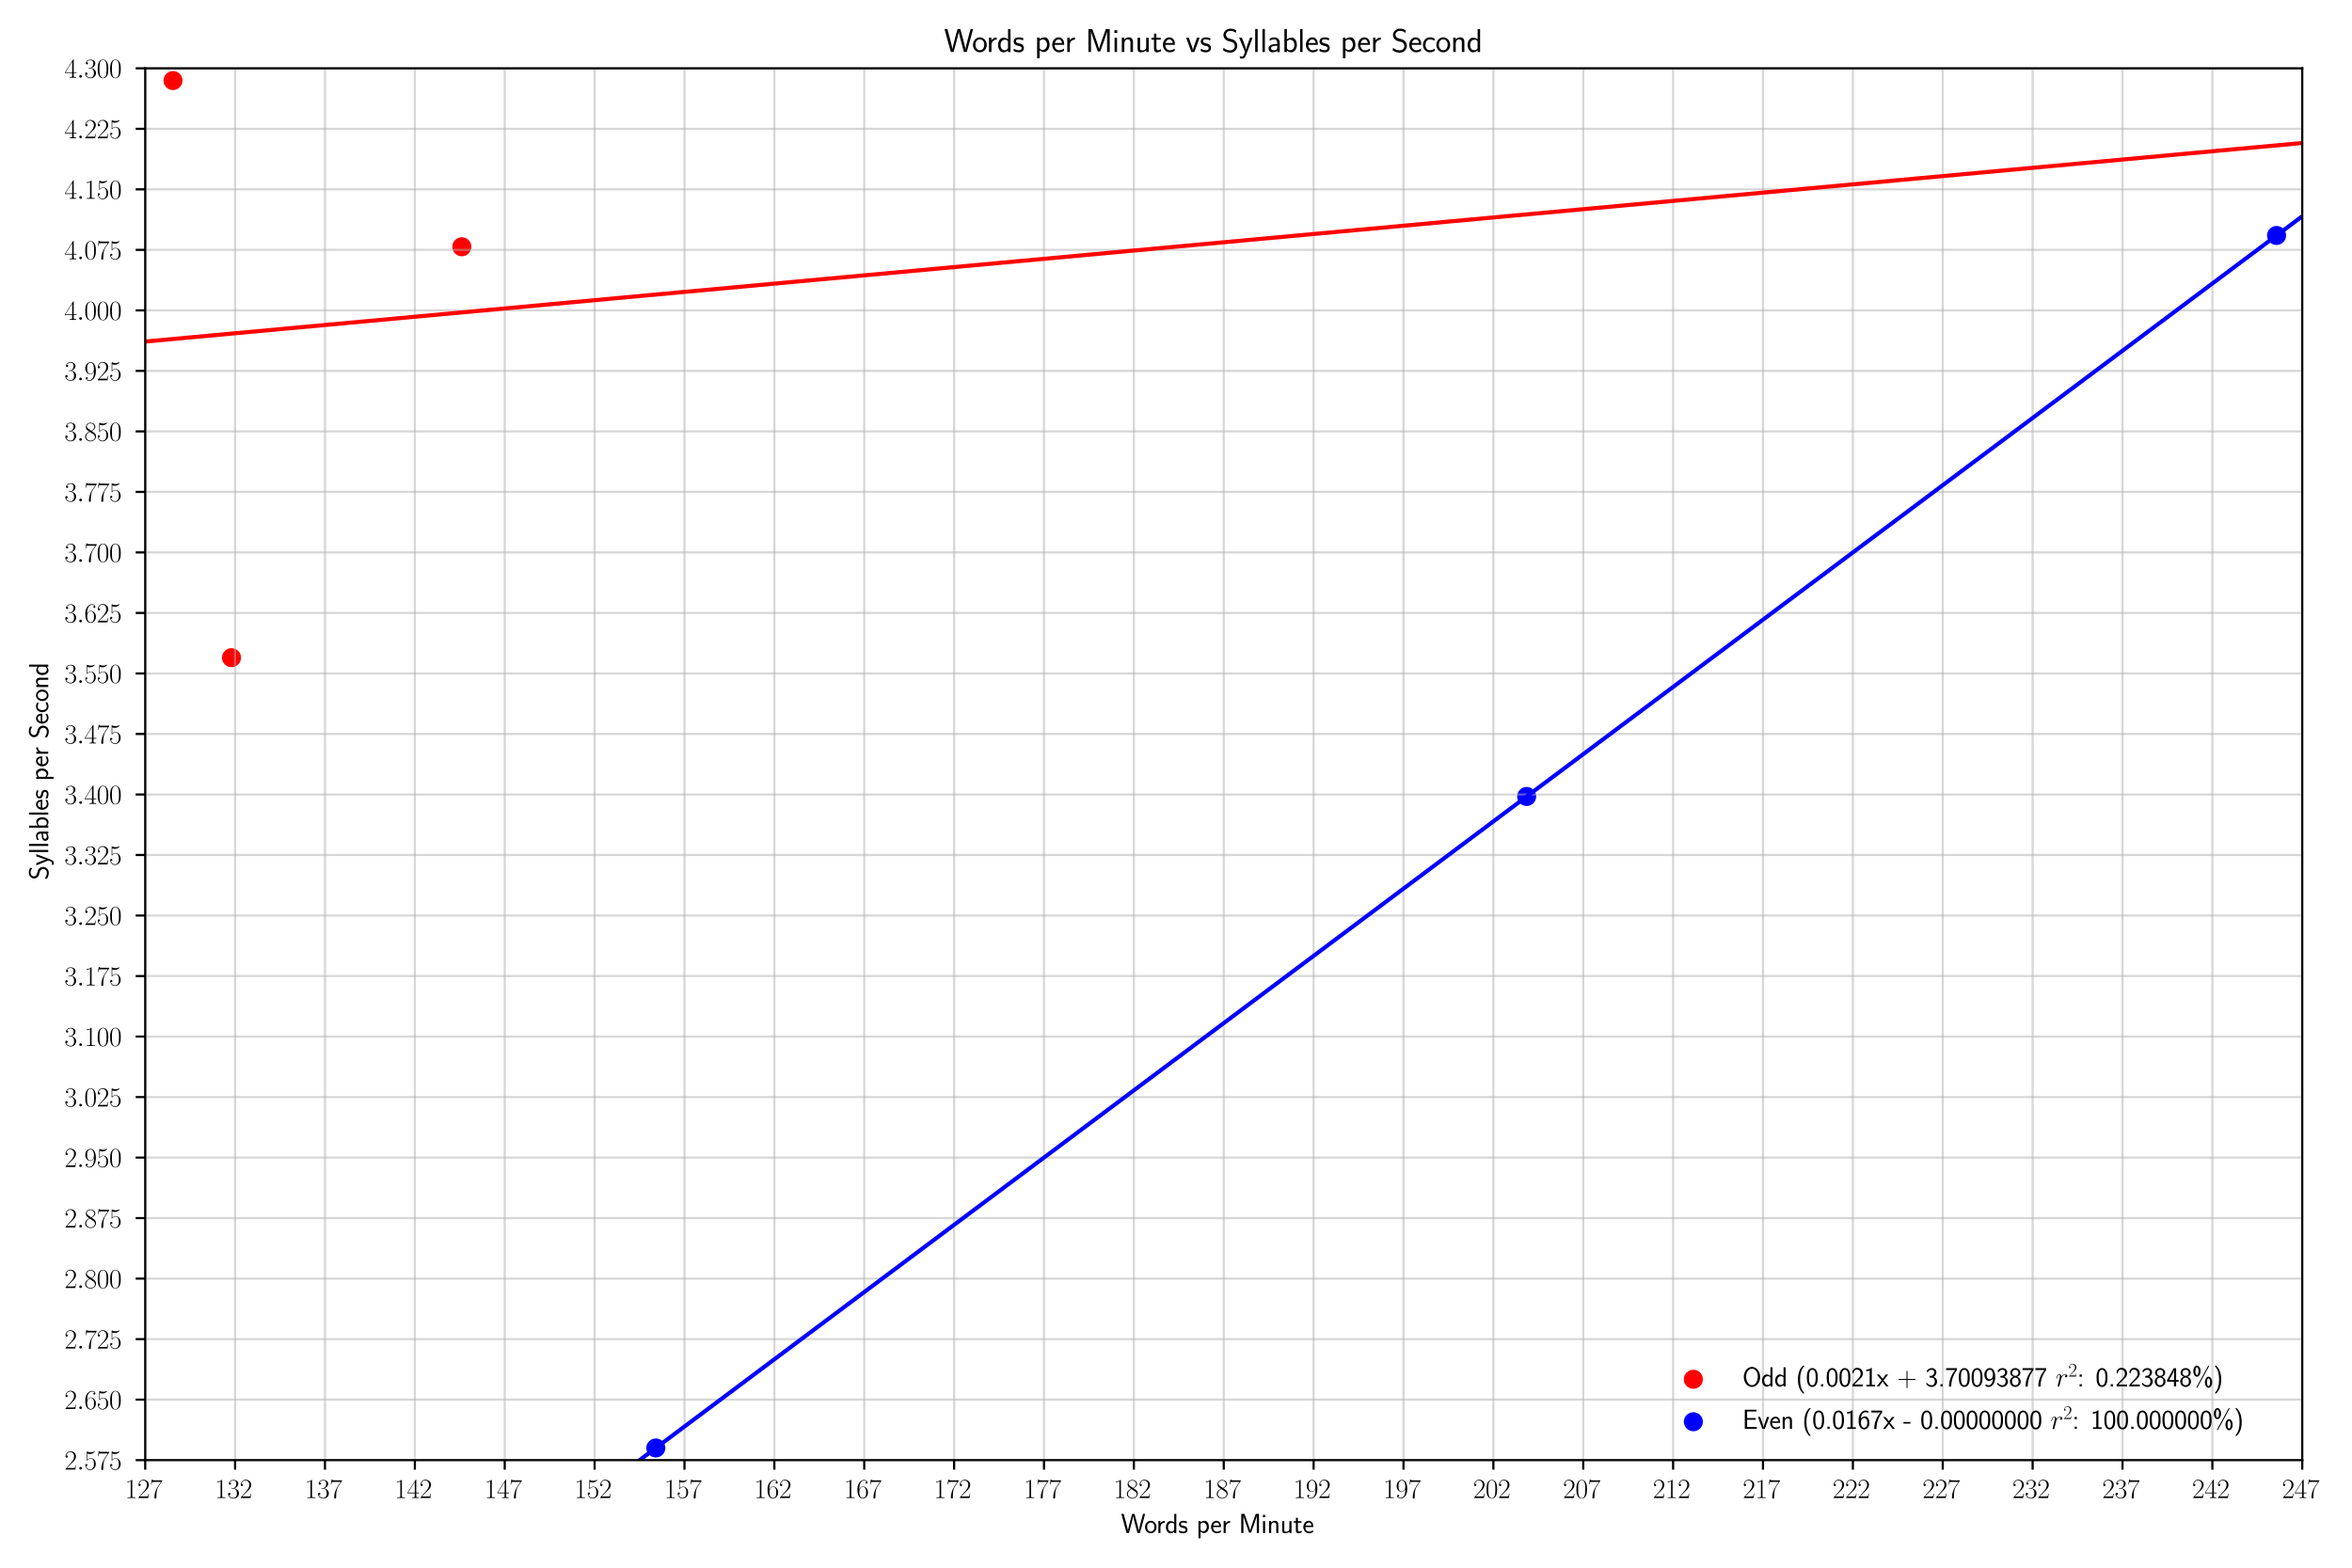 <?xml version="1.0" encoding="utf-8" standalone="no"?>
<!DOCTYPE svg PUBLIC "-//W3C//DTD SVG 1.1//EN"
  "http://www.w3.org/Graphics/SVG/1.1/DTD/svg11.dtd">
<svg xmlns:xlink="http://www.w3.org/1999/xlink" width="864pt" height="576pt" viewBox="0 0 864 576" xmlns="http://www.w3.org/2000/svg" version="1.1">
 <defs>
  <style type="text/css">*{stroke-linejoin: round; stroke-linecap: butt}</style>
 </defs>
 <g id="figure_1">
  <g id="patch_1">
   <path d="M 0 576 
L 864 576 
L 864 0 
L 0 0 
L 0 576 
z
" style="fill: none"/>
  </g>
  <g id="axes_1">
   <g id="patch_2">
    <path d="M 53.348 536.489 
L 845.728 536.489 
L 845.728 25.102 
L 53.348 25.102 
L 53.348 536.489 
z
" style="fill: none"/>
   </g>
   <g id="PathCollection_1">
    <defs>
     <path id="m07d4304b79" d="M 0 3 
C 0.796 3 1.559 2.684 2.121 2.121 
C 2.684 1.559 3 0.796 3 0 
C 3 -0.796 2.684 -1.559 2.121 -2.121 
C 1.559 -2.684 0.796 -3 0 -3 
C -0.796 -3 -1.559 -2.684 -2.121 -2.121 
C -2.684 -1.559 -3 -0.796 -3 0 
C -3 0.796 -2.684 1.559 -2.121 2.121 
C -1.559 2.684 -0.796 3 0 3 
z
" style="stroke: #ff0000"/>
    </defs>
    <g clip-path="url(#p4897ee0867)">
     <use xlink:href="#m07d4304b79" x="63.553" y="29.595" style="fill: #ff0000; stroke: #ff0000"/>
     <use xlink:href="#m07d4304b79" x="85.041" y="241.641" style="fill: #ff0000; stroke: #ff0000"/>
     <use xlink:href="#m07d4304b79" x="169.653" y="90.666" style="fill: #ff0000; stroke: #ff0000"/>
    </g>
   </g>
   <g id="PathCollection_2">
    <defs>
     <path id="m4ef5db7536" d="M 0 3 
C 0.796 3 1.559 2.684 2.121 2.121 
C 2.684 1.559 3 0.796 3 0 
C 3 -0.796 2.684 -1.559 2.121 -2.121 
C 1.559 -2.684 0.796 -3 0 -3 
C -0.796 -3 -1.559 -2.684 -2.121 -2.121 
C -2.684 -1.559 -3 -0.796 -3 0 
C -3 0.796 -2.684 1.559 -2.121 2.121 
C -1.559 2.684 -0.796 3 0 3 
z
" style="stroke: #0000ff"/>
    </defs>
    <g clip-path="url(#p4897ee0867)">
     <use xlink:href="#m4ef5db7536" x="560.82" y="292.64" style="fill: #0000ff; stroke: #0000ff"/>
     <use xlink:href="#m4ef5db7536" x="240.915" y="532.014" style="fill: #0000ff; stroke: #0000ff"/>
     <use xlink:href="#m4ef5db7536" x="836.286" y="86.517" style="fill: #0000ff; stroke: #0000ff"/>
    </g>
   </g>
   <g id="matplotlib.axis_1">
    <g id="xtick_1">
     <g id="line2d_1">
      <path d="M 53.348 536.489 
L 53.348 25.102 
" clip-path="url(#p4897ee0867)" style="fill: none; stroke: #b0b0b0; stroke-opacity: 0.5; stroke-width: 0.8; stroke-linecap: square"/>
     </g>
     <g id="line2d_2">
      <defs>
       <path id="mf92a570b17" d="M 0 0 
L 0 3.5 
" style="stroke: #000000; stroke-width: 0.8"/>
      </defs>
      <g>
       <use xlink:href="#mf92a570b17" x="53.348" y="536.489" style="stroke: #000000; stroke-width: 0.8"/>
      </g>
     </g>
     <g id="text_1">
      <!-- $\mathdefault{127}$ -->
      <g transform="translate(45.876 550.407) scale(0.1 -0.1)">
       <defs>
        <path id="CMR17-31" d="M 1702 4058 
C 1702 4192 1696 4192 1606 4192 
C 1357 3916 979 3827 621 3827 
C 602 3827 570 3827 563 3808 
C 557 3795 557 3782 557 3648 
C 755 3648 1088 3686 1344 3839 
L 1344 461 
C 1344 236 1331 160 781 160 
L 589 160 
L 589 0 
C 896 0 1216 0 1523 0 
C 1830 0 2150 0 2458 0 
L 2458 160 
L 2266 160 
C 1715 160 1702 230 1702 458 
L 1702 4058 
z
" transform="scale(0.016)"/>
        <path id="CMR17-32" d="M 2669 989 
L 2554 989 
C 2490 536 2438 459 2413 420 
C 2381 369 1920 369 1830 369 
L 602 369 
C 832 619 1280 1072 1824 1597 
C 2214 1967 2669 2402 2669 3035 
C 2669 3790 2067 4224 1395 4224 
C 691 4224 262 3604 262 3030 
C 262 2780 448 2748 525 2748 
C 589 2748 781 2787 781 3010 
C 781 3207 614 3264 525 3264 
C 486 3264 448 3258 422 3245 
C 544 3790 915 4058 1306 4058 
C 1862 4058 2227 3617 2227 3035 
C 2227 2479 1901 2000 1536 1584 
L 262 146 
L 262 0 
L 2515 0 
L 2669 989 
z
" transform="scale(0.016)"/>
        <path id="CMR17-37" d="M 2886 3941 
L 2886 4081 
L 1382 4081 
C 634 4081 621 4165 595 4288 
L 480 4288 
L 294 3094 
L 410 3094 
C 429 3215 474 3540 550 3661 
C 589 3712 1062 3712 1171 3712 
L 2579 3712 
L 1869 2661 
C 1395 1954 1069 999 1069 165 
C 1069 89 1069 -128 1299 -128 
C 1530 -128 1530 89 1530 171 
L 1530 465 
C 1530 1508 1709 2196 2003 2636 
L 2886 3941 
z
" transform="scale(0.016)"/>
       </defs>
       <use xlink:href="#CMR17-31" transform="scale(0.996)"/>
       <use xlink:href="#CMR17-32" transform="translate(45.69 0) scale(0.996)"/>
       <use xlink:href="#CMR17-37" transform="translate(91.381 0) scale(0.996)"/>
      </g>
     </g>
    </g>
    <g id="xtick_2">
     <g id="line2d_3">
      <path d="M 86.364 536.489 
L 86.364 25.102 
" clip-path="url(#p4897ee0867)" style="fill: none; stroke: #b0b0b0; stroke-opacity: 0.5; stroke-width: 0.8; stroke-linecap: square"/>
     </g>
     <g id="line2d_4">
      <g>
       <use xlink:href="#mf92a570b17" x="86.364" y="536.489" style="stroke: #000000; stroke-width: 0.8"/>
      </g>
     </g>
     <g id="text_2">
      <!-- $\mathdefault{132}$ -->
      <g transform="translate(78.892 550.407) scale(0.1 -0.1)">
       <defs>
        <path id="CMR17-33" d="M 1414 2157 
C 1984 2157 2234 1662 2234 1090 
C 2234 320 1824 25 1453 25 
C 1114 25 563 194 390 693 
C 422 680 454 680 486 680 
C 640 680 755 782 755 948 
C 755 1133 614 1216 486 1216 
C 378 1216 211 1165 211 926 
C 211 335 787 -128 1466 -128 
C 2176 -128 2720 430 2720 1085 
C 2720 1707 2208 2157 1600 2227 
C 2086 2328 2554 2756 2554 3329 
C 2554 3820 2048 4179 1472 4179 
C 890 4179 378 3829 378 3329 
C 378 3110 544 3072 627 3072 
C 762 3072 877 3155 877 3321 
C 877 3486 762 3569 627 3569 
C 602 3569 570 3569 544 3557 
C 730 3959 1235 4032 1459 4032 
C 1683 4032 2106 3925 2106 3320 
C 2106 3143 2080 2828 1862 2550 
C 1670 2304 1453 2304 1242 2284 
C 1210 2284 1062 2269 1037 2269 
C 992 2263 966 2257 966 2208 
C 966 2163 973 2157 1101 2157 
L 1414 2157 
z
" transform="scale(0.016)"/>
       </defs>
       <use xlink:href="#CMR17-31" transform="scale(0.996)"/>
       <use xlink:href="#CMR17-33" transform="translate(45.69 0) scale(0.996)"/>
       <use xlink:href="#CMR17-32" transform="translate(91.381 0) scale(0.996)"/>
      </g>
     </g>
    </g>
    <g id="xtick_3">
     <g id="line2d_5">
      <path d="M 119.38 536.489 
L 119.38 25.102 
" clip-path="url(#p4897ee0867)" style="fill: none; stroke: #b0b0b0; stroke-opacity: 0.5; stroke-width: 0.8; stroke-linecap: square"/>
     </g>
     <g id="line2d_6">
      <g>
       <use xlink:href="#mf92a570b17" x="119.38" y="536.489" style="stroke: #000000; stroke-width: 0.8"/>
      </g>
     </g>
     <g id="text_3">
      <!-- $\mathdefault{137}$ -->
      <g transform="translate(111.908 550.407) scale(0.1 -0.1)">
       <use xlink:href="#CMR17-31" transform="scale(0.996)"/>
       <use xlink:href="#CMR17-33" transform="translate(45.69 0) scale(0.996)"/>
       <use xlink:href="#CMR17-37" transform="translate(91.381 0) scale(0.996)"/>
      </g>
     </g>
    </g>
    <g id="xtick_4">
     <g id="line2d_7">
      <path d="M 152.396 536.489 
L 152.396 25.102 
" clip-path="url(#p4897ee0867)" style="fill: none; stroke: #b0b0b0; stroke-opacity: 0.5; stroke-width: 0.8; stroke-linecap: square"/>
     </g>
     <g id="line2d_8">
      <g>
       <use xlink:href="#mf92a570b17" x="152.396" y="536.489" style="stroke: #000000; stroke-width: 0.8"/>
      </g>
     </g>
     <g id="text_4">
      <!-- $\mathdefault{142}$ -->
      <g transform="translate(144.924 550.407) scale(0.1 -0.1)">
       <defs>
        <path id="CMR17-34" d="M 2150 4122 
C 2150 4256 2144 4256 2029 4256 
L 128 1254 
L 128 1088 
L 1779 1088 
L 1779 457 
C 1779 224 1766 160 1318 160 
L 1197 160 
L 1197 0 
C 1402 0 1747 0 1965 0 
C 2182 0 2528 0 2733 0 
L 2733 160 
L 2611 160 
C 2163 160 2150 224 2150 457 
L 2150 1088 
L 2803 1088 
L 2803 1254 
L 2150 1254 
L 2150 4122 
z
M 1798 3703 
L 1798 1254 
L 256 1254 
L 1798 3703 
z
" transform="scale(0.016)"/>
       </defs>
       <use xlink:href="#CMR17-31" transform="scale(0.996)"/>
       <use xlink:href="#CMR17-34" transform="translate(45.69 0) scale(0.996)"/>
       <use xlink:href="#CMR17-32" transform="translate(91.381 0) scale(0.996)"/>
      </g>
     </g>
    </g>
    <g id="xtick_5">
     <g id="line2d_9">
      <path d="M 185.412 536.489 
L 185.412 25.102 
" clip-path="url(#p4897ee0867)" style="fill: none; stroke: #b0b0b0; stroke-opacity: 0.5; stroke-width: 0.8; stroke-linecap: square"/>
     </g>
     <g id="line2d_10">
      <g>
       <use xlink:href="#mf92a570b17" x="185.412" y="536.489" style="stroke: #000000; stroke-width: 0.8"/>
      </g>
     </g>
     <g id="text_5">
      <!-- $\mathdefault{147}$ -->
      <g transform="translate(177.94 550.407) scale(0.1 -0.1)">
       <use xlink:href="#CMR17-31" transform="scale(0.996)"/>
       <use xlink:href="#CMR17-34" transform="translate(45.69 0) scale(0.996)"/>
       <use xlink:href="#CMR17-37" transform="translate(91.381 0) scale(0.996)"/>
      </g>
     </g>
    </g>
    <g id="xtick_6">
     <g id="line2d_11">
      <path d="M 218.428 536.489 
L 218.428 25.102 
" clip-path="url(#p4897ee0867)" style="fill: none; stroke: #b0b0b0; stroke-opacity: 0.5; stroke-width: 0.8; stroke-linecap: square"/>
     </g>
     <g id="line2d_12">
      <g>
       <use xlink:href="#mf92a570b17" x="218.428" y="536.489" style="stroke: #000000; stroke-width: 0.8"/>
      </g>
     </g>
     <g id="text_6">
      <!-- $\mathdefault{152}$ -->
      <g transform="translate(210.956 550.407) scale(0.1 -0.1)">
       <defs>
        <path id="CMR17-35" d="M 730 3692 
C 794 3666 1056 3584 1325 3584 
C 1920 3584 2246 3911 2432 4100 
C 2432 4157 2432 4192 2394 4192 
C 2387 4192 2374 4192 2323 4163 
C 2099 4058 1837 3973 1517 3973 
C 1325 3973 1037 3999 723 4139 
C 653 4171 640 4171 634 4171 
C 602 4171 595 4164 595 4037 
L 595 2203 
C 595 2089 595 2057 659 2057 
C 691 2057 704 2070 736 2114 
C 941 2401 1222 2522 1542 2522 
C 1766 2522 2246 2382 2246 1289 
C 2246 1085 2246 715 2054 421 
C 1894 159 1645 25 1370 25 
C 947 25 518 320 403 814 
C 429 807 480 795 506 795 
C 589 795 749 840 749 1038 
C 749 1210 627 1280 506 1280 
C 358 1280 262 1190 262 1011 
C 262 454 704 -128 1382 -128 
C 2042 -128 2669 440 2669 1264 
C 2669 2030 2170 2624 1549 2624 
C 1222 2624 947 2503 730 2274 
L 730 3692 
z
" transform="scale(0.016)"/>
       </defs>
       <use xlink:href="#CMR17-31" transform="scale(0.996)"/>
       <use xlink:href="#CMR17-35" transform="translate(45.69 0) scale(0.996)"/>
       <use xlink:href="#CMR17-32" transform="translate(91.381 0) scale(0.996)"/>
      </g>
     </g>
    </g>
    <g id="xtick_7">
     <g id="line2d_13">
      <path d="M 251.443 536.489 
L 251.443 25.102 
" clip-path="url(#p4897ee0867)" style="fill: none; stroke: #b0b0b0; stroke-opacity: 0.5; stroke-width: 0.8; stroke-linecap: square"/>
     </g>
     <g id="line2d_14">
      <g>
       <use xlink:href="#mf92a570b17" x="251.443" y="536.489" style="stroke: #000000; stroke-width: 0.8"/>
      </g>
     </g>
     <g id="text_7">
      <!-- $\mathdefault{157}$ -->
      <g transform="translate(243.971 550.407) scale(0.1 -0.1)">
       <use xlink:href="#CMR17-31" transform="scale(0.996)"/>
       <use xlink:href="#CMR17-35" transform="translate(45.69 0) scale(0.996)"/>
       <use xlink:href="#CMR17-37" transform="translate(91.381 0) scale(0.996)"/>
      </g>
     </g>
    </g>
    <g id="xtick_8">
     <g id="line2d_15">
      <path d="M 284.459 536.489 
L 284.459 25.102 
" clip-path="url(#p4897ee0867)" style="fill: none; stroke: #b0b0b0; stroke-opacity: 0.5; stroke-width: 0.8; stroke-linecap: square"/>
     </g>
     <g id="line2d_16">
      <g>
       <use xlink:href="#mf92a570b17" x="284.459" y="536.489" style="stroke: #000000; stroke-width: 0.8"/>
      </g>
     </g>
     <g id="text_8">
      <!-- $\mathdefault{162}$ -->
      <g transform="translate(276.987 550.407) scale(0.1 -0.1)">
       <defs>
        <path id="CMR17-36" d="M 678 2176 
C 678 3690 1395 4032 1811 4032 
C 1946 4032 2272 4009 2400 3776 
C 2298 3776 2106 3776 2106 3553 
C 2106 3381 2246 3323 2336 3323 
C 2394 3323 2566 3348 2566 3560 
C 2566 3954 2246 4179 1805 4179 
C 1043 4179 243 3390 243 1984 
C 243 253 966 -128 1478 -128 
C 2099 -128 2688 427 2688 1283 
C 2688 2081 2170 2662 1517 2662 
C 1126 2662 838 2407 678 1960 
L 678 2176 
z
M 1478 25 
C 691 25 691 1200 691 1436 
C 691 1896 909 2560 1504 2560 
C 1613 2560 1926 2560 2138 2120 
C 2253 1870 2253 1609 2253 1289 
C 2253 944 2253 690 2118 434 
C 1978 171 1773 25 1478 25 
z
" transform="scale(0.016)"/>
       </defs>
       <use xlink:href="#CMR17-31" transform="scale(0.996)"/>
       <use xlink:href="#CMR17-36" transform="translate(45.69 0) scale(0.996)"/>
       <use xlink:href="#CMR17-32" transform="translate(91.381 0) scale(0.996)"/>
      </g>
     </g>
    </g>
    <g id="xtick_9">
     <g id="line2d_17">
      <path d="M 317.475 536.489 
L 317.475 25.102 
" clip-path="url(#p4897ee0867)" style="fill: none; stroke: #b0b0b0; stroke-opacity: 0.5; stroke-width: 0.8; stroke-linecap: square"/>
     </g>
     <g id="line2d_18">
      <g>
       <use xlink:href="#mf92a570b17" x="317.475" y="536.489" style="stroke: #000000; stroke-width: 0.8"/>
      </g>
     </g>
     <g id="text_9">
      <!-- $\mathdefault{167}$ -->
      <g transform="translate(310.003 550.407) scale(0.1 -0.1)">
       <use xlink:href="#CMR17-31" transform="scale(0.996)"/>
       <use xlink:href="#CMR17-36" transform="translate(45.69 0) scale(0.996)"/>
       <use xlink:href="#CMR17-37" transform="translate(91.381 0) scale(0.996)"/>
      </g>
     </g>
    </g>
    <g id="xtick_10">
     <g id="line2d_19">
      <path d="M 350.491 536.489 
L 350.491 25.102 
" clip-path="url(#p4897ee0867)" style="fill: none; stroke: #b0b0b0; stroke-opacity: 0.5; stroke-width: 0.8; stroke-linecap: square"/>
     </g>
     <g id="line2d_20">
      <g>
       <use xlink:href="#mf92a570b17" x="350.491" y="536.489" style="stroke: #000000; stroke-width: 0.8"/>
      </g>
     </g>
     <g id="text_10">
      <!-- $\mathdefault{172}$ -->
      <g transform="translate(343.019 550.407) scale(0.1 -0.1)">
       <use xlink:href="#CMR17-31" transform="scale(0.996)"/>
       <use xlink:href="#CMR17-37" transform="translate(45.69 0) scale(0.996)"/>
       <use xlink:href="#CMR17-32" transform="translate(91.381 0) scale(0.996)"/>
      </g>
     </g>
    </g>
    <g id="xtick_11">
     <g id="line2d_21">
      <path d="M 383.507 536.489 
L 383.507 25.102 
" clip-path="url(#p4897ee0867)" style="fill: none; stroke: #b0b0b0; stroke-opacity: 0.5; stroke-width: 0.8; stroke-linecap: square"/>
     </g>
     <g id="line2d_22">
      <g>
       <use xlink:href="#mf92a570b17" x="383.507" y="536.489" style="stroke: #000000; stroke-width: 0.8"/>
      </g>
     </g>
     <g id="text_11">
      <!-- $\mathdefault{177}$ -->
      <g transform="translate(376.035 550.407) scale(0.1 -0.1)">
       <use xlink:href="#CMR17-31" transform="scale(0.996)"/>
       <use xlink:href="#CMR17-37" transform="translate(45.69 0) scale(0.996)"/>
       <use xlink:href="#CMR17-37" transform="translate(91.381 0) scale(0.996)"/>
      </g>
     </g>
    </g>
    <g id="xtick_12">
     <g id="line2d_23">
      <path d="M 416.522 536.489 
L 416.522 25.102 
" clip-path="url(#p4897ee0867)" style="fill: none; stroke: #b0b0b0; stroke-opacity: 0.5; stroke-width: 0.8; stroke-linecap: square"/>
     </g>
     <g id="line2d_24">
      <g>
       <use xlink:href="#mf92a570b17" x="416.522" y="536.489" style="stroke: #000000; stroke-width: 0.8"/>
      </g>
     </g>
     <g id="text_12">
      <!-- $\mathdefault{182}$ -->
      <g transform="translate(409.05 550.407) scale(0.1 -0.1)">
       <defs>
        <path id="CMR17-38" d="M 1741 2264 
C 2144 2467 2554 2773 2554 3263 
C 2554 3841 1990 4179 1472 4179 
C 890 4179 378 3759 378 3180 
C 378 3021 416 2747 666 2505 
C 730 2442 998 2251 1171 2130 
C 883 1983 211 1634 211 934 
C 211 279 838 -128 1459 -128 
C 2144 -128 2720 362 2720 1010 
C 2720 1590 2330 1857 2074 2029 
L 1741 2264 
z
M 902 2822 
C 851 2854 595 3051 595 3351 
C 595 3739 998 4032 1459 4032 
C 1965 4032 2336 3676 2336 3262 
C 2336 2669 1670 2331 1638 2331 
C 1632 2331 1626 2331 1574 2370 
L 902 2822 
z
M 2080 1519 
C 2176 1449 2483 1240 2483 851 
C 2483 381 2010 25 1472 25 
C 890 25 448 438 448 940 
C 448 1443 838 1862 1280 2060 
L 2080 1519 
z
" transform="scale(0.016)"/>
       </defs>
       <use xlink:href="#CMR17-31" transform="scale(0.996)"/>
       <use xlink:href="#CMR17-38" transform="translate(45.69 0) scale(0.996)"/>
       <use xlink:href="#CMR17-32" transform="translate(91.381 0) scale(0.996)"/>
      </g>
     </g>
    </g>
    <g id="xtick_13">
     <g id="line2d_25">
      <path d="M 449.538 536.489 
L 449.538 25.102 
" clip-path="url(#p4897ee0867)" style="fill: none; stroke: #b0b0b0; stroke-opacity: 0.5; stroke-width: 0.8; stroke-linecap: square"/>
     </g>
     <g id="line2d_26">
      <g>
       <use xlink:href="#mf92a570b17" x="449.538" y="536.489" style="stroke: #000000; stroke-width: 0.8"/>
      </g>
     </g>
     <g id="text_13">
      <!-- $\mathdefault{187}$ -->
      <g transform="translate(442.066 550.407) scale(0.1 -0.1)">
       <use xlink:href="#CMR17-31" transform="scale(0.996)"/>
       <use xlink:href="#CMR17-38" transform="translate(45.69 0) scale(0.996)"/>
       <use xlink:href="#CMR17-37" transform="translate(91.381 0) scale(0.996)"/>
      </g>
     </g>
    </g>
    <g id="xtick_14">
     <g id="line2d_27">
      <path d="M 482.554 536.489 
L 482.554 25.102 
" clip-path="url(#p4897ee0867)" style="fill: none; stroke: #b0b0b0; stroke-opacity: 0.5; stroke-width: 0.8; stroke-linecap: square"/>
     </g>
     <g id="line2d_28">
      <g>
       <use xlink:href="#mf92a570b17" x="482.554" y="536.489" style="stroke: #000000; stroke-width: 0.8"/>
      </g>
     </g>
     <g id="text_14">
      <!-- $\mathdefault{192}$ -->
      <g transform="translate(475.082 550.407) scale(0.1 -0.1)">
       <defs>
        <path id="CMR17-39" d="M 2253 1864 
C 2253 464 1670 31 1190 31 
C 1043 31 685 31 538 294 
C 704 268 826 357 826 518 
C 826 692 685 749 595 749 
C 538 749 365 723 365 506 
C 365 71 742 -128 1203 -128 
C 1939 -128 2688 674 2688 2073 
C 2688 3817 1971 4179 1485 4179 
C 851 4179 243 3628 243 2778 
C 243 1991 762 1408 1414 1408 
C 1952 1408 2189 1903 2253 2112 
L 2253 1864 
z
M 1427 1510 
C 1254 1510 1011 1542 813 1922 
C 678 2169 678 2461 678 2771 
C 678 3146 678 3405 858 3684 
C 947 3817 1114 4032 1485 4032 
C 2240 4032 2240 2885 2240 2632 
C 2240 2182 2035 1510 1427 1510 
z
" transform="scale(0.016)"/>
       </defs>
       <use xlink:href="#CMR17-31" transform="scale(0.996)"/>
       <use xlink:href="#CMR17-39" transform="translate(45.69 0) scale(0.996)"/>
       <use xlink:href="#CMR17-32" transform="translate(91.381 0) scale(0.996)"/>
      </g>
     </g>
    </g>
    <g id="xtick_15">
     <g id="line2d_29">
      <path d="M 515.57 536.489 
L 515.57 25.102 
" clip-path="url(#p4897ee0867)" style="fill: none; stroke: #b0b0b0; stroke-opacity: 0.5; stroke-width: 0.8; stroke-linecap: square"/>
     </g>
     <g id="line2d_30">
      <g>
       <use xlink:href="#mf92a570b17" x="515.57" y="536.489" style="stroke: #000000; stroke-width: 0.8"/>
      </g>
     </g>
     <g id="text_15">
      <!-- $\mathdefault{197}$ -->
      <g transform="translate(508.098 550.407) scale(0.1 -0.1)">
       <use xlink:href="#CMR17-31" transform="scale(0.996)"/>
       <use xlink:href="#CMR17-39" transform="translate(45.69 0) scale(0.996)"/>
       <use xlink:href="#CMR17-37" transform="translate(91.381 0) scale(0.996)"/>
      </g>
     </g>
    </g>
    <g id="xtick_16">
     <g id="line2d_31">
      <path d="M 548.586 536.489 
L 548.586 25.102 
" clip-path="url(#p4897ee0867)" style="fill: none; stroke: #b0b0b0; stroke-opacity: 0.5; stroke-width: 0.8; stroke-linecap: square"/>
     </g>
     <g id="line2d_32">
      <g>
       <use xlink:href="#mf92a570b17" x="548.586" y="536.489" style="stroke: #000000; stroke-width: 0.8"/>
      </g>
     </g>
     <g id="text_16">
      <!-- $\mathdefault{202}$ -->
      <g transform="translate(541.114 550.407) scale(0.1 -0.1)">
       <defs>
        <path id="CMR17-30" d="M 2688 2025 
C 2688 2416 2682 3080 2413 3591 
C 2176 4039 1798 4198 1466 4198 
C 1158 4198 768 4058 525 3597 
C 269 3118 243 2524 243 2025 
C 243 1661 250 1106 448 619 
C 723 -39 1216 -128 1466 -128 
C 1760 -128 2208 -7 2470 600 
C 2662 1042 2688 1559 2688 2025 
z
M 1466 -26 
C 1056 -26 813 325 723 812 
C 653 1188 653 1738 653 2096 
C 653 2588 653 2997 736 3387 
C 858 3929 1216 4096 1466 4096 
C 1728 4096 2067 3923 2189 3400 
C 2272 3036 2278 2607 2278 2096 
C 2278 1680 2278 1169 2202 792 
C 2067 95 1690 -26 1466 -26 
z
" transform="scale(0.016)"/>
       </defs>
       <use xlink:href="#CMR17-32" transform="scale(0.996)"/>
       <use xlink:href="#CMR17-30" transform="translate(45.69 0) scale(0.996)"/>
       <use xlink:href="#CMR17-32" transform="translate(91.381 0) scale(0.996)"/>
      </g>
     </g>
    </g>
    <g id="xtick_17">
     <g id="line2d_33">
      <path d="M 581.601 536.489 
L 581.601 25.102 
" clip-path="url(#p4897ee0867)" style="fill: none; stroke: #b0b0b0; stroke-opacity: 0.5; stroke-width: 0.8; stroke-linecap: square"/>
     </g>
     <g id="line2d_34">
      <g>
       <use xlink:href="#mf92a570b17" x="581.601" y="536.489" style="stroke: #000000; stroke-width: 0.8"/>
      </g>
     </g>
     <g id="text_17">
      <!-- $\mathdefault{207}$ -->
      <g transform="translate(574.129 550.407) scale(0.1 -0.1)">
       <use xlink:href="#CMR17-32" transform="scale(0.996)"/>
       <use xlink:href="#CMR17-30" transform="translate(45.69 0) scale(0.996)"/>
       <use xlink:href="#CMR17-37" transform="translate(91.381 0) scale(0.996)"/>
      </g>
     </g>
    </g>
    <g id="xtick_18">
     <g id="line2d_35">
      <path d="M 614.617 536.489 
L 614.617 25.102 
" clip-path="url(#p4897ee0867)" style="fill: none; stroke: #b0b0b0; stroke-opacity: 0.5; stroke-width: 0.8; stroke-linecap: square"/>
     </g>
     <g id="line2d_36">
      <g>
       <use xlink:href="#mf92a570b17" x="614.617" y="536.489" style="stroke: #000000; stroke-width: 0.8"/>
      </g>
     </g>
     <g id="text_18">
      <!-- $\mathdefault{212}$ -->
      <g transform="translate(607.145 550.407) scale(0.1 -0.1)">
       <use xlink:href="#CMR17-32" transform="scale(0.996)"/>
       <use xlink:href="#CMR17-31" transform="translate(45.69 0) scale(0.996)"/>
       <use xlink:href="#CMR17-32" transform="translate(91.381 0) scale(0.996)"/>
      </g>
     </g>
    </g>
    <g id="xtick_19">
     <g id="line2d_37">
      <path d="M 647.633 536.489 
L 647.633 25.102 
" clip-path="url(#p4897ee0867)" style="fill: none; stroke: #b0b0b0; stroke-opacity: 0.5; stroke-width: 0.8; stroke-linecap: square"/>
     </g>
     <g id="line2d_38">
      <g>
       <use xlink:href="#mf92a570b17" x="647.633" y="536.489" style="stroke: #000000; stroke-width: 0.8"/>
      </g>
     </g>
     <g id="text_19">
      <!-- $\mathdefault{217}$ -->
      <g transform="translate(640.161 550.407) scale(0.1 -0.1)">
       <use xlink:href="#CMR17-32" transform="scale(0.996)"/>
       <use xlink:href="#CMR17-31" transform="translate(45.69 0) scale(0.996)"/>
       <use xlink:href="#CMR17-37" transform="translate(91.381 0) scale(0.996)"/>
      </g>
     </g>
    </g>
    <g id="xtick_20">
     <g id="line2d_39">
      <path d="M 680.649 536.489 
L 680.649 25.102 
" clip-path="url(#p4897ee0867)" style="fill: none; stroke: #b0b0b0; stroke-opacity: 0.5; stroke-width: 0.8; stroke-linecap: square"/>
     </g>
     <g id="line2d_40">
      <g>
       <use xlink:href="#mf92a570b17" x="680.649" y="536.489" style="stroke: #000000; stroke-width: 0.8"/>
      </g>
     </g>
     <g id="text_20">
      <!-- $\mathdefault{222}$ -->
      <g transform="translate(673.177 550.407) scale(0.1 -0.1)">
       <use xlink:href="#CMR17-32" transform="scale(0.996)"/>
       <use xlink:href="#CMR17-32" transform="translate(45.69 0) scale(0.996)"/>
       <use xlink:href="#CMR17-32" transform="translate(91.381 0) scale(0.996)"/>
      </g>
     </g>
    </g>
    <g id="xtick_21">
     <g id="line2d_41">
      <path d="M 713.665 536.489 
L 713.665 25.102 
" clip-path="url(#p4897ee0867)" style="fill: none; stroke: #b0b0b0; stroke-opacity: 0.5; stroke-width: 0.8; stroke-linecap: square"/>
     </g>
     <g id="line2d_42">
      <g>
       <use xlink:href="#mf92a570b17" x="713.665" y="536.489" style="stroke: #000000; stroke-width: 0.8"/>
      </g>
     </g>
     <g id="text_21">
      <!-- $\mathdefault{227}$ -->
      <g transform="translate(706.193 550.407) scale(0.1 -0.1)">
       <use xlink:href="#CMR17-32" transform="scale(0.996)"/>
       <use xlink:href="#CMR17-32" transform="translate(45.69 0) scale(0.996)"/>
       <use xlink:href="#CMR17-37" transform="translate(91.381 0) scale(0.996)"/>
      </g>
     </g>
    </g>
    <g id="xtick_22">
     <g id="line2d_43">
      <path d="M 746.681 536.489 
L 746.681 25.102 
" clip-path="url(#p4897ee0867)" style="fill: none; stroke: #b0b0b0; stroke-opacity: 0.5; stroke-width: 0.8; stroke-linecap: square"/>
     </g>
     <g id="line2d_44">
      <g>
       <use xlink:href="#mf92a570b17" x="746.681" y="536.489" style="stroke: #000000; stroke-width: 0.8"/>
      </g>
     </g>
     <g id="text_22">
      <!-- $\mathdefault{232}$ -->
      <g transform="translate(739.209 550.407) scale(0.1 -0.1)">
       <use xlink:href="#CMR17-32" transform="scale(0.996)"/>
       <use xlink:href="#CMR17-33" transform="translate(45.69 0) scale(0.996)"/>
       <use xlink:href="#CMR17-32" transform="translate(91.381 0) scale(0.996)"/>
      </g>
     </g>
    </g>
    <g id="xtick_23">
     <g id="line2d_45">
      <path d="M 779.696 536.489 
L 779.696 25.102 
" clip-path="url(#p4897ee0867)" style="fill: none; stroke: #b0b0b0; stroke-opacity: 0.5; stroke-width: 0.8; stroke-linecap: square"/>
     </g>
     <g id="line2d_46">
      <g>
       <use xlink:href="#mf92a570b17" x="779.696" y="536.489" style="stroke: #000000; stroke-width: 0.8"/>
      </g>
     </g>
     <g id="text_23">
      <!-- $\mathdefault{237}$ -->
      <g transform="translate(772.224 550.407) scale(0.1 -0.1)">
       <use xlink:href="#CMR17-32" transform="scale(0.996)"/>
       <use xlink:href="#CMR17-33" transform="translate(45.69 0) scale(0.996)"/>
       <use xlink:href="#CMR17-37" transform="translate(91.381 0) scale(0.996)"/>
      </g>
     </g>
    </g>
    <g id="xtick_24">
     <g id="line2d_47">
      <path d="M 812.712 536.489 
L 812.712 25.102 
" clip-path="url(#p4897ee0867)" style="fill: none; stroke: #b0b0b0; stroke-opacity: 0.5; stroke-width: 0.8; stroke-linecap: square"/>
     </g>
     <g id="line2d_48">
      <g>
       <use xlink:href="#mf92a570b17" x="812.712" y="536.489" style="stroke: #000000; stroke-width: 0.8"/>
      </g>
     </g>
     <g id="text_24">
      <!-- $\mathdefault{242}$ -->
      <g transform="translate(805.24 550.407) scale(0.1 -0.1)">
       <use xlink:href="#CMR17-32" transform="scale(0.996)"/>
       <use xlink:href="#CMR17-34" transform="translate(45.69 0) scale(0.996)"/>
       <use xlink:href="#CMR17-32" transform="translate(91.381 0) scale(0.996)"/>
      </g>
     </g>
    </g>
    <g id="xtick_25">
     <g id="line2d_49">
      <path d="M 845.728 536.489 
L 845.728 25.102 
" clip-path="url(#p4897ee0867)" style="fill: none; stroke: #b0b0b0; stroke-opacity: 0.5; stroke-width: 0.8; stroke-linecap: square"/>
     </g>
     <g id="line2d_50">
      <g>
       <use xlink:href="#mf92a570b17" x="845.728" y="536.489" style="stroke: #000000; stroke-width: 0.8"/>
      </g>
     </g>
     <g id="text_25">
      <!-- $\mathdefault{247}$ -->
      <g transform="translate(838.256 550.407) scale(0.1 -0.1)">
       <use xlink:href="#CMR17-32" transform="scale(0.996)"/>
       <use xlink:href="#CMR17-34" transform="translate(45.69 0) scale(0.996)"/>
       <use xlink:href="#CMR17-37" transform="translate(91.381 0) scale(0.996)"/>
      </g>
     </g>
    </g>
    <g id="text_26">
     <!-- Words per Minute -->
     <g transform="translate(411.777 563.263) scale(0.1 -0.1)">
      <defs>
       <path id="CMSS17-57" d="M 5581 4416 
L 5094 4416 
L 4557 2437 
C 4474 2118 4397 1801 4320 1482 
C 4205 1011 4122 681 4109 515 
L 4102 515 
C 4090 687 4006 1049 3904 1457 
C 3827 1795 3744 2131 3654 2462 
L 3123 4416 
L 2586 4416 
L 2080 2562 
L 1824 1549 
C 1632 747 1626 632 1613 505 
L 1606 505 
C 1606 543 1581 753 1402 1498 
C 1312 1868 1222 2244 1126 2601 
L 634 4416 
L 83 4416 
L 1299 0 
L 1830 0 
L 2336 1839 
L 2592 2851 
C 2765 3564 2803 3742 2816 3901 
L 2822 3901 
C 2822 3876 2880 3474 3130 2545 
L 3808 0 
L 4365 0 
L 5581 4416 
z
" transform="scale(0.016)"/>
       <path id="CMSS17-6f" d="M 2829 1356 
C 2829 2176 2221 2816 1504 2816 
C 768 2816 173 2157 173 1356 
C 173 544 787 -64 1498 -64 
C 2227 -64 2829 563 2829 1356 
z
M 1504 337 
C 1050 337 659 709 659 1408 
C 659 2151 1114 2427 1498 2427 
C 1914 2427 2342 2126 2342 1408 
C 2342 683 1926 337 1504 337 
z
" transform="scale(0.016)"/>
       <path id="CMSS17-72" d="M 954 1363 
C 954 1965 1395 2368 1958 2368 
L 1958 2789 
C 1549 2789 1165 2585 934 2253 
L 934 2758 
L 480 2758 
L 480 0 
L 954 0 
L 954 1363 
z
" transform="scale(0.016)"/>
       <path id="CMSS17-64" d="M 2611 4416 
L 2138 4416 
L 2138 2438 
C 1939 2603 1613 2756 1254 2756 
C 672 2756 211 2131 211 1347 
C 211 562 666 -64 1235 -64 
C 1677 -64 1971 172 2125 306 
L 2125 -13 
L 2611 -13 
L 2611 4416 
z
M 2125 836 
C 2125 747 2125 653 1926 482 
C 1798 375 1645 325 1498 325 
C 1152 325 698 576 698 1340 
C 698 2134 1210 2368 1562 2368 
C 1798 2368 1990 2254 2125 2065 
L 2125 836 
z
" transform="scale(0.016)"/>
       <path id="CMSS17-73" d="M 2061 2627 
C 1683 2807 1389 2807 1197 2807 
C 742 2807 198 2648 198 2003 
C 198 1359 902 1218 1094 1179 
C 1389 1122 1715 1058 1715 740 
C 1715 337 1254 337 1171 337 
C 915 337 563 407 243 638 
L 166 210 
C 531 0 883 -64 1178 -64 
C 1965 -64 2163 416 2163 781 
C 2163 1094 1984 1305 1862 1401 
C 1651 1568 1574 1587 1050 1696 
C 960 1709 646 1779 646 2066 
C 646 2432 1050 2432 1139 2432 
C 1555 2432 1811 2303 1984 2208 
L 2061 2627 
z
" transform="scale(0.016)"/>
       <path id="CMSS17-70" d="M 966 333 
C 1178 129 1466 -5 1773 -5 
C 2368 -5 2880 603 2880 1412 
C 2880 2159 2496 2816 1946 2816 
C 1626 2816 1242 2702 954 2472 
L 954 2765 
L 480 2765 
L 480 -1216 
L 966 -1216 
L 966 333 
z
M 966 2100 
C 1018 2176 1235 2415 1587 2415 
C 2035 2415 2394 1960 2394 1412 
C 2394 787 1958 384 1530 384 
C 1402 384 1267 415 1139 523 
C 966 674 966 768 966 857 
L 966 2100 
z
" transform="scale(0.016)"/>
       <path id="CMSS17-65" d="M 2502 1377 
C 2502 1590 2490 2003 2285 2345 
C 2061 2713 1696 2816 1421 2816 
C 755 2816 192 2188 192 1375 
C 192 582 774 -64 1510 -64 
C 1798 -64 2150 19 2470 248 
C 2470 274 2458 414 2451 420 
C 2451 433 2432 630 2432 656 
C 2125 407 1773 325 1517 325 
C 1107 325 666 667 646 1377 
L 2502 1377 
z
M 698 1728 
C 781 2084 1062 2421 1421 2421 
C 1517 2421 1965 2421 2080 1728 
L 698 1728 
z
" transform="scale(0.016)"/>
       <path id="CMSS17-4d" d="M 3194 2371 
L 2886 1473 
C 2835 1307 2662 791 2624 587 
L 2618 587 
C 2598 715 2560 849 2458 1174 
C 2400 1365 2336 1562 2272 1741 
L 1325 4416 
L 576 4416 
L 576 0 
L 1075 0 
L 1075 3900 
L 1082 3900 
C 1082 3894 1139 3613 1530 2499 
L 2374 96 
L 2848 96 
L 3610 2231 
C 3661 2378 3821 2843 3891 3066 
C 3955 3257 4115 3728 4154 3913 
L 4160 3913 
L 4160 0 
L 4666 0 
L 4666 4416 
L 3923 4416 
L 3194 2371 
z
" transform="scale(0.016)"/>
       <path id="CMSS17-69" d="M 979 4183 
L 442 4183 
L 442 3648 
L 979 3648 
L 979 4183 
z
M 947 2739 
L 474 2739 
L 474 0 
L 947 0 
L 947 2739 
z
" transform="scale(0.016)"/>
       <path id="CMSS17-6e" d="M 2618 1877 
C 2618 2283 2522 2816 1798 2816 
C 1389 2816 1120 2606 941 2389 
L 941 2758 
L 474 2758 
L 474 0 
L 960 0 
L 960 1559 
C 960 1964 1114 2428 1549 2428 
C 2112 2428 2131 2048 2131 1829 
L 2131 0 
L 2618 0 
L 2618 1877 
z
" transform="scale(0.016)"/>
       <path id="CMSS17-75" d="M 2618 2739 
L 2131 2739 
L 2131 972 
C 2131 498 1786 306 1421 306 
C 998 306 960 447 960 709 
L 960 2739 
L 474 2739 
L 474 678 
C 474 179 646 -64 1088 -64 
C 1306 -64 1798 -13 2144 306 
L 2144 0 
L 2618 0 
L 2618 2739 
z
" transform="scale(0.016)"/>
       <path id="CMSS17-74" d="M 1069 2368 
L 1901 2368 
L 1901 2737 
L 1069 2737 
L 1069 3520 
L 614 3520 
L 614 2737 
L 109 2737 
L 109 2368 
L 602 2368 
L 602 749 
C 602 384 685 -64 1107 -64 
C 1427 -64 1722 25 2003 172 
L 1901 548 
C 1747 414 1562 337 1363 337 
C 1082 337 1069 696 1069 856 
L 1069 2368 
z
" transform="scale(0.016)"/>
      </defs>
      <use xlink:href="#CMSS17-57" transform="scale(0.996)"/>
      <use xlink:href="#CMSS17-6f" transform="translate(85.64 0) scale(0.996)"/>
      <use xlink:href="#CMSS17-72" transform="translate(129.881 0) scale(0.996)"/>
      <use xlink:href="#CMSS17-64" transform="translate(161.791 0) scale(0.996)"/>
      <use xlink:href="#CMSS17-73" transform="translate(209.996 0) scale(0.996)"/>
      <use xlink:href="#CMSS17-70" transform="translate(277.138 0) scale(0.996)"/>
      <use xlink:href="#CMSS17-65" transform="translate(327.946 0) scale(0.996)"/>
      <use xlink:href="#CMSS17-72" transform="translate(369.584 0) scale(0.996)"/>
      <use xlink:href="#CMSS17-4d" transform="translate(432.723 0) scale(0.996)"/>
      <use xlink:href="#CMSS17-69" transform="translate(514.399 0) scale(0.996)"/>
      <use xlink:href="#CMSS17-6e" transform="translate(536.58 0) scale(0.996)"/>
      <use xlink:href="#CMSS17-75" transform="translate(584.785 0) scale(0.996)"/>
      <use xlink:href="#CMSS17-74" transform="translate(632.99 0) scale(0.996)"/>
      <use xlink:href="#CMSS17-65" transform="translate(666.822 0) scale(0.996)"/>
     </g>
    </g>
   </g>
   <g id="matplotlib.axis_2">
    <g id="ytick_1">
     <g id="line2d_51">
      <path d="M 53.348 536.489 
L 845.728 536.489 
" clip-path="url(#p4897ee0867)" style="fill: none; stroke: #b0b0b0; stroke-opacity: 0.5; stroke-width: 0.8; stroke-linecap: square"/>
     </g>
     <g id="line2d_52">
      <defs>
       <path id="m4c544c98ea" d="M 0 0 
L -3.5 0 
" style="stroke: #000000; stroke-width: 0.8"/>
      </defs>
      <g>
       <use xlink:href="#m4c544c98ea" x="53.348" y="536.489" style="stroke: #000000; stroke-width: 0.8"/>
      </g>
     </g>
     <g id="text_27">
      <!-- $\mathdefault{2.575}$ -->
      <g transform="translate(23.656 539.948) scale(0.1 -0.1)">
       <defs>
        <path id="CMMI12-3a" d="M 1178 307 
C 1178 492 1024 619 870 619 
C 685 619 557 466 557 313 
C 557 128 710 0 864 0 
C 1050 0 1178 153 1178 307 
z
" transform="scale(0.016)"/>
       </defs>
       <use xlink:href="#CMR17-32" transform="scale(0.996)"/>
       <use xlink:href="#CMMI12-3a" transform="translate(45.69 0) scale(0.996)"/>
       <use xlink:href="#CMR17-35" transform="translate(72.788 0) scale(0.996)"/>
       <use xlink:href="#CMR17-37" transform="translate(118.478 0) scale(0.996)"/>
       <use xlink:href="#CMR17-35" transform="translate(164.169 0) scale(0.996)"/>
      </g>
     </g>
    </g>
    <g id="ytick_2">
     <g id="line2d_53">
      <path d="M 53.348 514.254 
L 845.728 514.254 
" clip-path="url(#p4897ee0867)" style="fill: none; stroke: #b0b0b0; stroke-opacity: 0.5; stroke-width: 0.8; stroke-linecap: square"/>
     </g>
     <g id="line2d_54">
      <g>
       <use xlink:href="#m4c544c98ea" x="53.348" y="514.254" style="stroke: #000000; stroke-width: 0.8"/>
      </g>
     </g>
     <g id="text_28">
      <!-- $\mathdefault{2.650}$ -->
      <g transform="translate(23.656 517.714) scale(0.1 -0.1)">
       <use xlink:href="#CMR17-32" transform="scale(0.996)"/>
       <use xlink:href="#CMMI12-3a" transform="translate(45.69 0) scale(0.996)"/>
       <use xlink:href="#CMR17-36" transform="translate(72.788 0) scale(0.996)"/>
       <use xlink:href="#CMR17-35" transform="translate(118.478 0) scale(0.996)"/>
       <use xlink:href="#CMR17-30" transform="translate(164.169 0) scale(0.996)"/>
      </g>
     </g>
    </g>
    <g id="ytick_3">
     <g id="line2d_55">
      <path d="M 53.348 492.02 
L 845.728 492.02 
" clip-path="url(#p4897ee0867)" style="fill: none; stroke: #b0b0b0; stroke-opacity: 0.5; stroke-width: 0.8; stroke-linecap: square"/>
     </g>
     <g id="line2d_56">
      <g>
       <use xlink:href="#m4c544c98ea" x="53.348" y="492.02" style="stroke: #000000; stroke-width: 0.8"/>
      </g>
     </g>
     <g id="text_29">
      <!-- $\mathdefault{2.725}$ -->
      <g transform="translate(23.656 495.48) scale(0.1 -0.1)">
       <use xlink:href="#CMR17-32" transform="scale(0.996)"/>
       <use xlink:href="#CMMI12-3a" transform="translate(45.69 0) scale(0.996)"/>
       <use xlink:href="#CMR17-37" transform="translate(72.788 0) scale(0.996)"/>
       <use xlink:href="#CMR17-32" transform="translate(118.478 0) scale(0.996)"/>
       <use xlink:href="#CMR17-35" transform="translate(164.169 0) scale(0.996)"/>
      </g>
     </g>
    </g>
    <g id="ytick_4">
     <g id="line2d_57">
      <path d="M 53.348 469.786 
L 845.728 469.786 
" clip-path="url(#p4897ee0867)" style="fill: none; stroke: #b0b0b0; stroke-opacity: 0.5; stroke-width: 0.8; stroke-linecap: square"/>
     </g>
     <g id="line2d_58">
      <g>
       <use xlink:href="#m4c544c98ea" x="53.348" y="469.786" style="stroke: #000000; stroke-width: 0.8"/>
      </g>
     </g>
     <g id="text_30">
      <!-- $\mathdefault{2.800}$ -->
      <g transform="translate(23.656 473.245) scale(0.1 -0.1)">
       <use xlink:href="#CMR17-32" transform="scale(0.996)"/>
       <use xlink:href="#CMMI12-3a" transform="translate(45.69 0) scale(0.996)"/>
       <use xlink:href="#CMR17-38" transform="translate(72.788 0) scale(0.996)"/>
       <use xlink:href="#CMR17-30" transform="translate(118.478 0) scale(0.996)"/>
       <use xlink:href="#CMR17-30" transform="translate(164.169 0) scale(0.996)"/>
      </g>
     </g>
    </g>
    <g id="ytick_5">
     <g id="line2d_59">
      <path d="M 53.348 447.552 
L 845.728 447.552 
" clip-path="url(#p4897ee0867)" style="fill: none; stroke: #b0b0b0; stroke-opacity: 0.5; stroke-width: 0.8; stroke-linecap: square"/>
     </g>
     <g id="line2d_60">
      <g>
       <use xlink:href="#m4c544c98ea" x="53.348" y="447.552" style="stroke: #000000; stroke-width: 0.8"/>
      </g>
     </g>
     <g id="text_31">
      <!-- $\mathdefault{2.875}$ -->
      <g transform="translate(23.656 451.011) scale(0.1 -0.1)">
       <use xlink:href="#CMR17-32" transform="scale(0.996)"/>
       <use xlink:href="#CMMI12-3a" transform="translate(45.69 0) scale(0.996)"/>
       <use xlink:href="#CMR17-38" transform="translate(72.788 0) scale(0.996)"/>
       <use xlink:href="#CMR17-37" transform="translate(118.478 0) scale(0.996)"/>
       <use xlink:href="#CMR17-35" transform="translate(164.169 0) scale(0.996)"/>
      </g>
     </g>
    </g>
    <g id="ytick_6">
     <g id="line2d_61">
      <path d="M 53.348 425.318 
L 845.728 425.318 
" clip-path="url(#p4897ee0867)" style="fill: none; stroke: #b0b0b0; stroke-opacity: 0.5; stroke-width: 0.8; stroke-linecap: square"/>
     </g>
     <g id="line2d_62">
      <g>
       <use xlink:href="#m4c544c98ea" x="53.348" y="425.318" style="stroke: #000000; stroke-width: 0.8"/>
      </g>
     </g>
     <g id="text_32">
      <!-- $\mathdefault{2.950}$ -->
      <g transform="translate(23.656 428.777) scale(0.1 -0.1)">
       <use xlink:href="#CMR17-32" transform="scale(0.996)"/>
       <use xlink:href="#CMMI12-3a" transform="translate(45.69 0) scale(0.996)"/>
       <use xlink:href="#CMR17-39" transform="translate(72.788 0) scale(0.996)"/>
       <use xlink:href="#CMR17-35" transform="translate(118.478 0) scale(0.996)"/>
       <use xlink:href="#CMR17-30" transform="translate(164.169 0) scale(0.996)"/>
      </g>
     </g>
    </g>
    <g id="ytick_7">
     <g id="line2d_63">
      <path d="M 53.348 403.083 
L 845.728 403.083 
" clip-path="url(#p4897ee0867)" style="fill: none; stroke: #b0b0b0; stroke-opacity: 0.5; stroke-width: 0.8; stroke-linecap: square"/>
     </g>
     <g id="line2d_64">
      <g>
       <use xlink:href="#m4c544c98ea" x="53.348" y="403.083" style="stroke: #000000; stroke-width: 0.8"/>
      </g>
     </g>
     <g id="text_33">
      <!-- $\mathdefault{3.025}$ -->
      <g transform="translate(23.656 406.543) scale(0.1 -0.1)">
       <use xlink:href="#CMR17-33" transform="scale(0.996)"/>
       <use xlink:href="#CMMI12-3a" transform="translate(45.69 0) scale(0.996)"/>
       <use xlink:href="#CMR17-30" transform="translate(72.788 0) scale(0.996)"/>
       <use xlink:href="#CMR17-32" transform="translate(118.478 0) scale(0.996)"/>
       <use xlink:href="#CMR17-35" transform="translate(164.169 0) scale(0.996)"/>
      </g>
     </g>
    </g>
    <g id="ytick_8">
     <g id="line2d_65">
      <path d="M 53.348 380.849 
L 845.728 380.849 
" clip-path="url(#p4897ee0867)" style="fill: none; stroke: #b0b0b0; stroke-opacity: 0.5; stroke-width: 0.8; stroke-linecap: square"/>
     </g>
     <g id="line2d_66">
      <g>
       <use xlink:href="#m4c544c98ea" x="53.348" y="380.849" style="stroke: #000000; stroke-width: 0.8"/>
      </g>
     </g>
     <g id="text_34">
      <!-- $\mathdefault{3.100}$ -->
      <g transform="translate(23.656 384.309) scale(0.1 -0.1)">
       <use xlink:href="#CMR17-33" transform="scale(0.996)"/>
       <use xlink:href="#CMMI12-3a" transform="translate(45.69 0) scale(0.996)"/>
       <use xlink:href="#CMR17-31" transform="translate(72.788 0) scale(0.996)"/>
       <use xlink:href="#CMR17-30" transform="translate(118.478 0) scale(0.996)"/>
       <use xlink:href="#CMR17-30" transform="translate(164.169 0) scale(0.996)"/>
      </g>
     </g>
    </g>
    <g id="ytick_9">
     <g id="line2d_67">
      <path d="M 53.348 358.615 
L 845.728 358.615 
" clip-path="url(#p4897ee0867)" style="fill: none; stroke: #b0b0b0; stroke-opacity: 0.5; stroke-width: 0.8; stroke-linecap: square"/>
     </g>
     <g id="line2d_68">
      <g>
       <use xlink:href="#m4c544c98ea" x="53.348" y="358.615" style="stroke: #000000; stroke-width: 0.8"/>
      </g>
     </g>
     <g id="text_35">
      <!-- $\mathdefault{3.175}$ -->
      <g transform="translate(23.656 362.074) scale(0.1 -0.1)">
       <use xlink:href="#CMR17-33" transform="scale(0.996)"/>
       <use xlink:href="#CMMI12-3a" transform="translate(45.69 0) scale(0.996)"/>
       <use xlink:href="#CMR17-31" transform="translate(72.788 0) scale(0.996)"/>
       <use xlink:href="#CMR17-37" transform="translate(118.478 0) scale(0.996)"/>
       <use xlink:href="#CMR17-35" transform="translate(164.169 0) scale(0.996)"/>
      </g>
     </g>
    </g>
    <g id="ytick_10">
     <g id="line2d_69">
      <path d="M 53.348 336.381 
L 845.728 336.381 
" clip-path="url(#p4897ee0867)" style="fill: none; stroke: #b0b0b0; stroke-opacity: 0.5; stroke-width: 0.8; stroke-linecap: square"/>
     </g>
     <g id="line2d_70">
      <g>
       <use xlink:href="#m4c544c98ea" x="53.348" y="336.381" style="stroke: #000000; stroke-width: 0.8"/>
      </g>
     </g>
     <g id="text_36">
      <!-- $\mathdefault{3.250}$ -->
      <g transform="translate(23.656 339.84) scale(0.1 -0.1)">
       <use xlink:href="#CMR17-33" transform="scale(0.996)"/>
       <use xlink:href="#CMMI12-3a" transform="translate(45.69 0) scale(0.996)"/>
       <use xlink:href="#CMR17-32" transform="translate(72.788 0) scale(0.996)"/>
       <use xlink:href="#CMR17-35" transform="translate(118.478 0) scale(0.996)"/>
       <use xlink:href="#CMR17-30" transform="translate(164.169 0) scale(0.996)"/>
      </g>
     </g>
    </g>
    <g id="ytick_11">
     <g id="line2d_71">
      <path d="M 53.348 314.147 
L 845.728 314.147 
" clip-path="url(#p4897ee0867)" style="fill: none; stroke: #b0b0b0; stroke-opacity: 0.5; stroke-width: 0.8; stroke-linecap: square"/>
     </g>
     <g id="line2d_72">
      <g>
       <use xlink:href="#m4c544c98ea" x="53.348" y="314.147" style="stroke: #000000; stroke-width: 0.8"/>
      </g>
     </g>
     <g id="text_37">
      <!-- $\mathdefault{3.325}$ -->
      <g transform="translate(23.656 317.606) scale(0.1 -0.1)">
       <use xlink:href="#CMR17-33" transform="scale(0.996)"/>
       <use xlink:href="#CMMI12-3a" transform="translate(45.69 0) scale(0.996)"/>
       <use xlink:href="#CMR17-33" transform="translate(72.788 0) scale(0.996)"/>
       <use xlink:href="#CMR17-32" transform="translate(118.478 0) scale(0.996)"/>
       <use xlink:href="#CMR17-35" transform="translate(164.169 0) scale(0.996)"/>
      </g>
     </g>
    </g>
    <g id="ytick_12">
     <g id="line2d_73">
      <path d="M 53.348 291.913 
L 845.728 291.913 
" clip-path="url(#p4897ee0867)" style="fill: none; stroke: #b0b0b0; stroke-opacity: 0.5; stroke-width: 0.8; stroke-linecap: square"/>
     </g>
     <g id="line2d_74">
      <g>
       <use xlink:href="#m4c544c98ea" x="53.348" y="291.913" style="stroke: #000000; stroke-width: 0.8"/>
      </g>
     </g>
     <g id="text_38">
      <!-- $\mathdefault{3.400}$ -->
      <g transform="translate(23.656 295.372) scale(0.1 -0.1)">
       <use xlink:href="#CMR17-33" transform="scale(0.996)"/>
       <use xlink:href="#CMMI12-3a" transform="translate(45.69 0) scale(0.996)"/>
       <use xlink:href="#CMR17-34" transform="translate(72.788 0) scale(0.996)"/>
       <use xlink:href="#CMR17-30" transform="translate(118.478 0) scale(0.996)"/>
       <use xlink:href="#CMR17-30" transform="translate(164.169 0) scale(0.996)"/>
      </g>
     </g>
    </g>
    <g id="ytick_13">
     <g id="line2d_75">
      <path d="M 53.348 269.678 
L 845.728 269.678 
" clip-path="url(#p4897ee0867)" style="fill: none; stroke: #b0b0b0; stroke-opacity: 0.5; stroke-width: 0.8; stroke-linecap: square"/>
     </g>
     <g id="line2d_76">
      <g>
       <use xlink:href="#m4c544c98ea" x="53.348" y="269.678" style="stroke: #000000; stroke-width: 0.8"/>
      </g>
     </g>
     <g id="text_39">
      <!-- $\mathdefault{3.475}$ -->
      <g transform="translate(23.656 273.138) scale(0.1 -0.1)">
       <use xlink:href="#CMR17-33" transform="scale(0.996)"/>
       <use xlink:href="#CMMI12-3a" transform="translate(45.69 0) scale(0.996)"/>
       <use xlink:href="#CMR17-34" transform="translate(72.788 0) scale(0.996)"/>
       <use xlink:href="#CMR17-37" transform="translate(118.478 0) scale(0.996)"/>
       <use xlink:href="#CMR17-35" transform="translate(164.169 0) scale(0.996)"/>
      </g>
     </g>
    </g>
    <g id="ytick_14">
     <g id="line2d_77">
      <path d="M 53.348 247.444 
L 845.728 247.444 
" clip-path="url(#p4897ee0867)" style="fill: none; stroke: #b0b0b0; stroke-opacity: 0.5; stroke-width: 0.8; stroke-linecap: square"/>
     </g>
     <g id="line2d_78">
      <g>
       <use xlink:href="#m4c544c98ea" x="53.348" y="247.444" style="stroke: #000000; stroke-width: 0.8"/>
      </g>
     </g>
     <g id="text_40">
      <!-- $\mathdefault{3.550}$ -->
      <g transform="translate(23.656 250.903) scale(0.1 -0.1)">
       <use xlink:href="#CMR17-33" transform="scale(0.996)"/>
       <use xlink:href="#CMMI12-3a" transform="translate(45.69 0) scale(0.996)"/>
       <use xlink:href="#CMR17-35" transform="translate(72.788 0) scale(0.996)"/>
       <use xlink:href="#CMR17-35" transform="translate(118.478 0) scale(0.996)"/>
       <use xlink:href="#CMR17-30" transform="translate(164.169 0) scale(0.996)"/>
      </g>
     </g>
    </g>
    <g id="ytick_15">
     <g id="line2d_79">
      <path d="M 53.348 225.21 
L 845.728 225.21 
" clip-path="url(#p4897ee0867)" style="fill: none; stroke: #b0b0b0; stroke-opacity: 0.5; stroke-width: 0.8; stroke-linecap: square"/>
     </g>
     <g id="line2d_80">
      <g>
       <use xlink:href="#m4c544c98ea" x="53.348" y="225.21" style="stroke: #000000; stroke-width: 0.8"/>
      </g>
     </g>
     <g id="text_41">
      <!-- $\mathdefault{3.625}$ -->
      <g transform="translate(23.656 228.669) scale(0.1 -0.1)">
       <use xlink:href="#CMR17-33" transform="scale(0.996)"/>
       <use xlink:href="#CMMI12-3a" transform="translate(45.69 0) scale(0.996)"/>
       <use xlink:href="#CMR17-36" transform="translate(72.788 0) scale(0.996)"/>
       <use xlink:href="#CMR17-32" transform="translate(118.478 0) scale(0.996)"/>
       <use xlink:href="#CMR17-35" transform="translate(164.169 0) scale(0.996)"/>
      </g>
     </g>
    </g>
    <g id="ytick_16">
     <g id="line2d_81">
      <path d="M 53.348 202.976 
L 845.728 202.976 
" clip-path="url(#p4897ee0867)" style="fill: none; stroke: #b0b0b0; stroke-opacity: 0.5; stroke-width: 0.8; stroke-linecap: square"/>
     </g>
     <g id="line2d_82">
      <g>
       <use xlink:href="#m4c544c98ea" x="53.348" y="202.976" style="stroke: #000000; stroke-width: 0.8"/>
      </g>
     </g>
     <g id="text_42">
      <!-- $\mathdefault{3.700}$ -->
      <g transform="translate(23.656 206.435) scale(0.1 -0.1)">
       <use xlink:href="#CMR17-33" transform="scale(0.996)"/>
       <use xlink:href="#CMMI12-3a" transform="translate(45.69 0) scale(0.996)"/>
       <use xlink:href="#CMR17-37" transform="translate(72.788 0) scale(0.996)"/>
       <use xlink:href="#CMR17-30" transform="translate(118.478 0) scale(0.996)"/>
       <use xlink:href="#CMR17-30" transform="translate(164.169 0) scale(0.996)"/>
      </g>
     </g>
    </g>
    <g id="ytick_17">
     <g id="line2d_83">
      <path d="M 53.348 180.742 
L 845.728 180.742 
" clip-path="url(#p4897ee0867)" style="fill: none; stroke: #b0b0b0; stroke-opacity: 0.5; stroke-width: 0.8; stroke-linecap: square"/>
     </g>
     <g id="line2d_84">
      <g>
       <use xlink:href="#m4c544c98ea" x="53.348" y="180.742" style="stroke: #000000; stroke-width: 0.8"/>
      </g>
     </g>
     <g id="text_43">
      <!-- $\mathdefault{3.775}$ -->
      <g transform="translate(23.656 184.201) scale(0.1 -0.1)">
       <use xlink:href="#CMR17-33" transform="scale(0.996)"/>
       <use xlink:href="#CMMI12-3a" transform="translate(45.69 0) scale(0.996)"/>
       <use xlink:href="#CMR17-37" transform="translate(72.788 0) scale(0.996)"/>
       <use xlink:href="#CMR17-37" transform="translate(118.478 0) scale(0.996)"/>
       <use xlink:href="#CMR17-35" transform="translate(164.169 0) scale(0.996)"/>
      </g>
     </g>
    </g>
    <g id="ytick_18">
     <g id="line2d_85">
      <path d="M 53.348 158.507 
L 845.728 158.507 
" clip-path="url(#p4897ee0867)" style="fill: none; stroke: #b0b0b0; stroke-opacity: 0.5; stroke-width: 0.8; stroke-linecap: square"/>
     </g>
     <g id="line2d_86">
      <g>
       <use xlink:href="#m4c544c98ea" x="53.348" y="158.507" style="stroke: #000000; stroke-width: 0.8"/>
      </g>
     </g>
     <g id="text_44">
      <!-- $\mathdefault{3.850}$ -->
      <g transform="translate(23.656 161.967) scale(0.1 -0.1)">
       <use xlink:href="#CMR17-33" transform="scale(0.996)"/>
       <use xlink:href="#CMMI12-3a" transform="translate(45.69 0) scale(0.996)"/>
       <use xlink:href="#CMR17-38" transform="translate(72.788 0) scale(0.996)"/>
       <use xlink:href="#CMR17-35" transform="translate(118.478 0) scale(0.996)"/>
       <use xlink:href="#CMR17-30" transform="translate(164.169 0) scale(0.996)"/>
      </g>
     </g>
    </g>
    <g id="ytick_19">
     <g id="line2d_87">
      <path d="M 53.348 136.273 
L 845.728 136.273 
" clip-path="url(#p4897ee0867)" style="fill: none; stroke: #b0b0b0; stroke-opacity: 0.5; stroke-width: 0.8; stroke-linecap: square"/>
     </g>
     <g id="line2d_88">
      <g>
       <use xlink:href="#m4c544c98ea" x="53.348" y="136.273" style="stroke: #000000; stroke-width: 0.8"/>
      </g>
     </g>
     <g id="text_45">
      <!-- $\mathdefault{3.925}$ -->
      <g transform="translate(23.656 139.732) scale(0.1 -0.1)">
       <use xlink:href="#CMR17-33" transform="scale(0.996)"/>
       <use xlink:href="#CMMI12-3a" transform="translate(45.69 0) scale(0.996)"/>
       <use xlink:href="#CMR17-39" transform="translate(72.788 0) scale(0.996)"/>
       <use xlink:href="#CMR17-32" transform="translate(118.478 0) scale(0.996)"/>
       <use xlink:href="#CMR17-35" transform="translate(164.169 0) scale(0.996)"/>
      </g>
     </g>
    </g>
    <g id="ytick_20">
     <g id="line2d_89">
      <path d="M 53.348 114.039 
L 845.728 114.039 
" clip-path="url(#p4897ee0867)" style="fill: none; stroke: #b0b0b0; stroke-opacity: 0.5; stroke-width: 0.8; stroke-linecap: square"/>
     </g>
     <g id="line2d_90">
      <g>
       <use xlink:href="#m4c544c98ea" x="53.348" y="114.039" style="stroke: #000000; stroke-width: 0.8"/>
      </g>
     </g>
     <g id="text_46">
      <!-- $\mathdefault{4.000}$ -->
      <g transform="translate(23.656 117.498) scale(0.1 -0.1)">
       <use xlink:href="#CMR17-34" transform="scale(0.996)"/>
       <use xlink:href="#CMMI12-3a" transform="translate(45.69 0) scale(0.996)"/>
       <use xlink:href="#CMR17-30" transform="translate(72.788 0) scale(0.996)"/>
       <use xlink:href="#CMR17-30" transform="translate(118.478 0) scale(0.996)"/>
       <use xlink:href="#CMR17-30" transform="translate(164.169 0) scale(0.996)"/>
      </g>
     </g>
    </g>
    <g id="ytick_21">
     <g id="line2d_91">
      <path d="M 53.348 91.805 
L 845.728 91.805 
" clip-path="url(#p4897ee0867)" style="fill: none; stroke: #b0b0b0; stroke-opacity: 0.5; stroke-width: 0.8; stroke-linecap: square"/>
     </g>
     <g id="line2d_92">
      <g>
       <use xlink:href="#m4c544c98ea" x="53.348" y="91.805" style="stroke: #000000; stroke-width: 0.8"/>
      </g>
     </g>
     <g id="text_47">
      <!-- $\mathdefault{4.075}$ -->
      <g transform="translate(23.656 95.264) scale(0.1 -0.1)">
       <use xlink:href="#CMR17-34" transform="scale(0.996)"/>
       <use xlink:href="#CMMI12-3a" transform="translate(45.69 0) scale(0.996)"/>
       <use xlink:href="#CMR17-30" transform="translate(72.788 0) scale(0.996)"/>
       <use xlink:href="#CMR17-37" transform="translate(118.478 0) scale(0.996)"/>
       <use xlink:href="#CMR17-35" transform="translate(164.169 0) scale(0.996)"/>
      </g>
     </g>
    </g>
    <g id="ytick_22">
     <g id="line2d_93">
      <path d="M 53.348 69.571 
L 845.728 69.571 
" clip-path="url(#p4897ee0867)" style="fill: none; stroke: #b0b0b0; stroke-opacity: 0.5; stroke-width: 0.8; stroke-linecap: square"/>
     </g>
     <g id="line2d_94">
      <g>
       <use xlink:href="#m4c544c98ea" x="53.348" y="69.571" style="stroke: #000000; stroke-width: 0.8"/>
      </g>
     </g>
     <g id="text_48">
      <!-- $\mathdefault{4.150}$ -->
      <g transform="translate(23.656 73.03) scale(0.1 -0.1)">
       <use xlink:href="#CMR17-34" transform="scale(0.996)"/>
       <use xlink:href="#CMMI12-3a" transform="translate(45.69 0) scale(0.996)"/>
       <use xlink:href="#CMR17-31" transform="translate(72.788 0) scale(0.996)"/>
       <use xlink:href="#CMR17-35" transform="translate(118.478 0) scale(0.996)"/>
       <use xlink:href="#CMR17-30" transform="translate(164.169 0) scale(0.996)"/>
      </g>
     </g>
    </g>
    <g id="ytick_23">
     <g id="line2d_95">
      <path d="M 53.348 47.336 
L 845.728 47.336 
" clip-path="url(#p4897ee0867)" style="fill: none; stroke: #b0b0b0; stroke-opacity: 0.5; stroke-width: 0.8; stroke-linecap: square"/>
     </g>
     <g id="line2d_96">
      <g>
       <use xlink:href="#m4c544c98ea" x="53.348" y="47.336" style="stroke: #000000; stroke-width: 0.8"/>
      </g>
     </g>
     <g id="text_49">
      <!-- $\mathdefault{4.225}$ -->
      <g transform="translate(23.656 50.796) scale(0.1 -0.1)">
       <use xlink:href="#CMR17-34" transform="scale(0.996)"/>
       <use xlink:href="#CMMI12-3a" transform="translate(45.69 0) scale(0.996)"/>
       <use xlink:href="#CMR17-32" transform="translate(72.788 0) scale(0.996)"/>
       <use xlink:href="#CMR17-32" transform="translate(118.478 0) scale(0.996)"/>
       <use xlink:href="#CMR17-35" transform="translate(164.169 0) scale(0.996)"/>
      </g>
     </g>
    </g>
    <g id="ytick_24">
     <g id="line2d_97">
      <path d="M 53.348 25.102 
L 845.728 25.102 
" clip-path="url(#p4897ee0867)" style="fill: none; stroke: #b0b0b0; stroke-opacity: 0.5; stroke-width: 0.8; stroke-linecap: square"/>
     </g>
     <g id="line2d_98">
      <g>
       <use xlink:href="#m4c544c98ea" x="53.348" y="25.102" style="stroke: #000000; stroke-width: 0.8"/>
      </g>
     </g>
     <g id="text_50">
      <!-- $\mathdefault{4.300}$ -->
      <g transform="translate(23.656 28.561) scale(0.1 -0.1)">
       <use xlink:href="#CMR17-34" transform="scale(0.996)"/>
       <use xlink:href="#CMMI12-3a" transform="translate(45.69 0) scale(0.996)"/>
       <use xlink:href="#CMR17-33" transform="translate(72.788 0) scale(0.996)"/>
       <use xlink:href="#CMR17-30" transform="translate(118.478 0) scale(0.996)"/>
       <use xlink:href="#CMR17-30" transform="translate(164.169 0) scale(0.996)"/>
      </g>
     </g>
    </g>
    <g id="text_51">
     <!-- Syllables per Second -->
     <g transform="translate(17.718 323.303) rotate(-90) scale(0.1 -0.1)">
      <defs>
       <path id="CMSS17-53" d="M 2797 4169 
C 2515 4334 2208 4480 1690 4480 
C 864 4480 333 3879 333 3266 
C 333 3025 403 2753 653 2475 
C 902 2196 1184 2121 1542 2033 
C 1690 1994 1939 1924 1984 1906 
C 2342 1767 2515 1444 2515 1140 
C 2515 742 2202 318 1645 318 
C 1453 318 890 318 358 819 
L 269 318 
C 794 -64 1363 -128 1651 -128 
C 2438 -128 3002 488 3002 1186 
C 3002 1440 2925 1763 2656 2061 
C 2394 2347 2163 2410 1638 2549 
C 1338 2626 1146 2677 986 2873 
C 877 3013 819 3146 819 3317 
C 819 3673 1126 4060 1690 4060 
C 1971 4060 2336 4002 2707 3660 
L 2797 4169 
z
" transform="scale(0.016)"/>
       <path id="CMSS17-79" d="M 2675 2752 
L 2176 2752 
C 1632 1294 1446 702 1434 383 
L 1427 383 
C 1408 696 1126 1460 902 2007 
L 602 2752 
L 83 2752 
L 1216 13 
C 1146 -178 1043 -465 1011 -529 
C 870 -885 774 -885 672 -885 
C 646 -885 442 -885 211 -809 
L 250 -1229 
C 410 -1261 570 -1280 685 -1280 
C 845 -1280 1165 -1280 1459 -497 
L 2675 2752 
z
" transform="scale(0.016)"/>
       <path id="CMSS17-6c" d="M 947 4416 
L 474 4416 
L 474 0 
L 947 0 
L 947 4416 
z
" transform="scale(0.016)"/>
       <path id="CMSS17-61" d="M 2406 1791 
C 2406 2392 1978 2808 1402 2808 
C 1120 2808 813 2757 461 2553 
L 499 2135 
C 659 2248 934 2432 1395 2432 
C 1722 2432 1920 2180 1920 1782 
L 1920 1536 
C 896 1536 256 1238 256 726 
C 256 461 416 -64 947 -64 
C 1043 -64 1562 -64 1933 217 
L 1933 -19 
L 2406 -19 
L 2406 1791 
z
M 1920 816 
C 1920 701 1920 548 1728 434 
C 1562 325 1350 325 1261 325 
C 941 325 723 511 723 744 
C 723 1211 1722 1211 1920 1211 
L 1920 816 
z
" transform="scale(0.016)"/>
       <path id="CMSS17-62" d="M 954 4416 
L 480 4416 
L 480 -13 
L 966 -13 
L 966 274 
C 1210 38 1504 -64 1766 -64 
C 2381 -64 2880 549 2880 1352 
C 2880 2086 2496 2756 1926 2756 
C 1523 2756 1165 2591 954 2419 
L 954 4416 
z
M 966 2046 
C 1107 2222 1306 2368 1587 2368 
C 1965 2368 2394 2097 2394 1352 
C 2394 558 1882 325 1530 325 
C 1402 325 1267 356 1139 464 
C 966 615 966 709 966 797 
L 966 2046 
z
" transform="scale(0.016)"/>
       <path id="CMSS17-63" d="M 2464 2541 
C 2464 2585 2170 2714 2093 2739 
C 1882 2816 1613 2816 1542 2816 
C 710 2816 211 2093 211 1363 
C 211 595 768 -64 1517 -64 
C 1946 -64 2253 76 2502 242 
L 2464 664 
C 2189 453 1869 337 1523 337 
C 1024 337 698 774 698 1369 
C 698 1831 909 2414 1549 2414 
C 1901 2414 2099 2343 2394 2145 
L 2464 2541 
z
" transform="scale(0.016)"/>
      </defs>
      <use xlink:href="#CMSS17-53" transform="scale(0.996)"/>
      <use xlink:href="#CMSS17-79" transform="translate(52.049 0) scale(0.996)"/>
      <use xlink:href="#CMSS17-6c" transform="translate(95.049 0) scale(0.996)"/>
      <use xlink:href="#CMSS17-6c" transform="translate(117.229 0) scale(0.996)"/>
      <use xlink:href="#CMSS17-61" transform="translate(139.41 0) scale(0.996)"/>
      <use xlink:href="#CMSS17-62" transform="translate(184.332 0) scale(0.996)"/>
      <use xlink:href="#CMSS17-6c" transform="translate(232.537 0) scale(0.996)"/>
      <use xlink:href="#CMSS17-65" transform="translate(254.718 0) scale(0.996)"/>
      <use xlink:href="#CMSS17-73" transform="translate(296.357 0) scale(0.996)"/>
      <use xlink:href="#CMSS17-70" transform="translate(363.499 0) scale(0.996)"/>
      <use xlink:href="#CMSS17-65" transform="translate(414.307 0) scale(0.996)"/>
      <use xlink:href="#CMSS17-72" transform="translate(455.945 0) scale(0.996)"/>
      <use xlink:href="#CMSS17-53" transform="translate(519.084 0) scale(0.996)"/>
      <use xlink:href="#CMSS17-65" transform="translate(571.133 0) scale(0.996)"/>
      <use xlink:href="#CMSS17-63" transform="translate(612.772 0) scale(0.996)"/>
      <use xlink:href="#CMSS17-6f" transform="translate(654.41 0) scale(0.996)"/>
      <use xlink:href="#CMSS17-6e" transform="translate(701.254 0) scale(0.996)"/>
      <use xlink:href="#CMSS17-64" transform="translate(749.459 0) scale(0.996)"/>
     </g>
    </g>
   </g>
   <g id="line2d_99">
    <path d="M 53.348 125.489 
L 86.364 122.449 
L 119.38 119.41 
L 152.396 116.37 
L 185.412 113.33 
L 218.428 110.291 
L 251.443 107.251 
L 284.459 104.211 
L 317.475 101.171 
L 350.491 98.132 
L 383.507 95.092 
L 416.522 92.052 
L 449.538 89.013 
L 482.554 85.973 
L 515.57 82.933 
L 548.586 79.894 
L 581.601 76.854 
L 614.617 73.814 
L 647.633 70.775 
L 680.649 67.735 
L 713.665 64.695 
L 746.681 61.655 
L 779.696 58.616 
L 812.712 55.576 
L 845.728 52.536 
" clip-path="url(#p4897ee0867)" style="fill: none; stroke: #ff0000; stroke-width: 1.5; stroke-linecap: square"/>
   </g>
   <g id="line2d_100">
    <path d="M 180.795 577 
L 185.412 573.546 
L 218.428 548.841 
L 251.443 524.136 
L 284.459 499.432 
L 317.475 474.727 
L 350.491 450.022 
L 383.507 425.318 
L 416.522 400.613 
L 449.538 375.908 
L 482.554 351.204 
L 515.57 326.499 
L 548.586 301.794 
L 581.601 277.09 
L 614.617 252.385 
L 647.633 227.68 
L 680.649 202.976 
L 713.665 178.271 
L 746.681 153.566 
L 779.696 128.862 
L 812.712 104.157 
L 845.728 79.452 
" clip-path="url(#p4897ee0867)" style="fill: none; stroke: #0000ff; stroke-width: 1.5; stroke-linecap: square"/>
   </g>
   <g id="patch_3">
    <path d="M 53.348 536.489 
L 53.348 25.102 
" style="fill: none; stroke: #000000; stroke-width: 0.8; stroke-linejoin: miter; stroke-linecap: square"/>
   </g>
   <g id="patch_4">
    <path d="M 845.728 536.489 
L 845.728 25.102 
" style="fill: none; stroke: #000000; stroke-width: 0.8; stroke-linejoin: miter; stroke-linecap: square"/>
   </g>
   <g id="patch_5">
    <path d="M 53.348 536.489 
L 845.728 536.489 
" style="fill: none; stroke: #000000; stroke-width: 0.8; stroke-linejoin: miter; stroke-linecap: square"/>
   </g>
   <g id="patch_6">
    <path d="M 53.348 25.102 
L 845.728 25.102 
" style="fill: none; stroke: #000000; stroke-width: 0.8; stroke-linejoin: miter; stroke-linecap: square"/>
   </g>
   <g id="text_52">
    <!-- Words per Minute vs Syllables per Second -->
    <g transform="translate(346.8 19.102) scale(0.12 -0.12)">
     <defs>
      <path id="CMSS17-76" d="M 2675 2752 
L 2176 2752 
L 1747 1556 
C 1613 1165 1421 627 1389 352 
L 1382 352 
C 1370 468 1318 634 1286 749 
C 1248 890 1197 1056 1158 1172 
L 595 2752 
L 83 2752 
L 1094 0 
L 1664 0 
L 2675 2752 
z
" transform="scale(0.016)"/>
     </defs>
     <use xlink:href="#CMSS17-57" transform="scale(0.996)"/>
     <use xlink:href="#CMSS17-6f" transform="translate(85.64 0) scale(0.996)"/>
     <use xlink:href="#CMSS17-72" transform="translate(129.881 0) scale(0.996)"/>
     <use xlink:href="#CMSS17-64" transform="translate(161.791 0) scale(0.996)"/>
     <use xlink:href="#CMSS17-73" transform="translate(209.996 0) scale(0.996)"/>
     <use xlink:href="#CMSS17-70" transform="translate(277.138 0) scale(0.996)"/>
     <use xlink:href="#CMSS17-65" transform="translate(327.946 0) scale(0.996)"/>
     <use xlink:href="#CMSS17-72" transform="translate(369.584 0) scale(0.996)"/>
     <use xlink:href="#CMSS17-4d" transform="translate(432.723 0) scale(0.996)"/>
     <use xlink:href="#CMSS17-69" transform="translate(514.399 0) scale(0.996)"/>
     <use xlink:href="#CMSS17-6e" transform="translate(536.58 0) scale(0.996)"/>
     <use xlink:href="#CMSS17-75" transform="translate(584.785 0) scale(0.996)"/>
     <use xlink:href="#CMSS17-74" transform="translate(632.99 0) scale(0.996)"/>
     <use xlink:href="#CMSS17-65" transform="translate(666.822 0) scale(0.996)"/>
     <use xlink:href="#CMSS17-76" transform="translate(739.689 0) scale(0.996)"/>
     <use xlink:href="#CMSS17-73" transform="translate(782.69 0) scale(0.996)"/>
     <use xlink:href="#CMSS17-53" transform="translate(849.832 0) scale(0.996)"/>
     <use xlink:href="#CMSS17-79" transform="translate(901.881 0) scale(0.996)"/>
     <use xlink:href="#CMSS17-6c" transform="translate(944.881 0) scale(0.996)"/>
     <use xlink:href="#CMSS17-6c" transform="translate(967.062 0) scale(0.996)"/>
     <use xlink:href="#CMSS17-61" transform="translate(989.242 0) scale(0.996)"/>
     <use xlink:href="#CMSS17-62" transform="translate(1034.164 0) scale(0.996)"/>
     <use xlink:href="#CMSS17-6c" transform="translate(1082.369 0) scale(0.996)"/>
     <use xlink:href="#CMSS17-65" transform="translate(1104.55 0) scale(0.996)"/>
     <use xlink:href="#CMSS17-73" transform="translate(1146.189 0) scale(0.996)"/>
     <use xlink:href="#CMSS17-70" transform="translate(1213.331 0) scale(0.996)"/>
     <use xlink:href="#CMSS17-65" transform="translate(1264.139 0) scale(0.996)"/>
     <use xlink:href="#CMSS17-72" transform="translate(1305.778 0) scale(0.996)"/>
     <use xlink:href="#CMSS17-53" transform="translate(1368.917 0) scale(0.996)"/>
     <use xlink:href="#CMSS17-65" transform="translate(1420.965 0) scale(0.996)"/>
     <use xlink:href="#CMSS17-63" transform="translate(1462.604 0) scale(0.996)"/>
     <use xlink:href="#CMSS17-6f" transform="translate(1504.243 0) scale(0.996)"/>
     <use xlink:href="#CMSS17-6e" transform="translate(1551.086 0) scale(0.996)"/>
     <use xlink:href="#CMSS17-64" transform="translate(1599.291 0) scale(0.996)"/>
    </g>
   </g>
   <g id="legend_1">
    <g id="patch_7">
     <path d="M 610.051 531.489 
L 838.728 531.489 
Q 840.728 531.489 840.728 529.489 
L 840.728 499.288 
Q 840.728 497.288 838.728 497.288 
L 610.051 497.288 
Q 608.051 497.288 608.051 499.288 
L 608.051 529.489 
Q 608.051 531.489 610.051 531.489 
L 610.051 531.489 
z
" style="fill: none; opacity: 0"/>
    </g>
    <g id="PathCollection_3">
     <g>
      <use xlink:href="#m07d4304b79" x="622.051" y="506.773" style="fill: #ff0000; stroke: #ff0000"/>
     </g>
    </g>
    <g id="text_53">
     <!-- Odd (0.0021x + 3.70093877  $r^{{2}}$:   0.223848\%) -->
     <g transform="translate(640.051 509.398) scale(0.1 -0.1)">
      <defs>
       <path id="CMSS17-4f" d="M 4096 2178 
C 4096 3503 3219 4497 2214 4497 
C 1210 4497 333 3497 333 2178 
C 333 847 1222 -128 2214 -128 
C 3206 -128 4096 847 4096 2178 
z
M 2214 273 
C 1510 273 870 1057 870 2261 
C 870 3433 1549 4096 2214 4096 
C 2880 4096 3558 3433 3558 2261 
C 3558 1051 2912 273 2214 273 
z
" transform="scale(0.016)"/>
       <path id="CMSS17-28" d="M 1613 4768 
C 1267 4417 474 3601 474 1588 
C 474 -433 1267 -1243 1613 -1600 
L 2003 -1600 
C 1216 -784 960 357 960 1581 
C 960 2798 1203 3946 2003 4768 
L 1613 4768 
z
" transform="scale(0.016)"/>
       <path id="CMSS17-30" d="M 2758 2044 
C 2758 2405 2752 3077 2490 3596 
C 2227 4096 1805 4229 1504 4229 
C 1069 4229 698 3975 506 3570 
C 301 3146 243 2709 243 2044 
C 243 1589 262 1031 493 543 
C 755 5 1197 -128 1498 -128 
C 1894 -128 2278 81 2496 518 
C 2720 974 2758 1474 2758 2044 
z
M 1498 261 
C 1011 261 864 811 819 995 
C 742 1310 730 1614 730 2114 
C 730 2506 730 2948 851 3297 
C 998 3701 1254 3840 1498 3840 
C 1971 3840 2125 3372 2176 3208 
C 2272 2873 2272 2481 2272 2114 
C 2272 1526 2272 261 1498 261 
z
" transform="scale(0.016)"/>
       <path id="CMSS17-2e" d="M 1088 510 
L 576 510 
L 576 0 
L 1088 0 
L 1088 510 
z
" transform="scale(0.016)"/>
       <path id="CMSS17-32" d="M 1651 1357 
C 1830 1541 2099 1764 2285 1987 
C 2464 2204 2701 2511 2701 2957 
C 2701 3657 2227 4288 1421 4288 
C 787 4288 422 3893 250 3274 
L 499 2929 
C 640 3510 838 3880 1338 3880 
C 1888 3880 2195 3433 2195 2942 
C 2195 2355 1747 1901 1408 1563 
C 1030 1187 659 804 301 408 
L 301 0 
L 2701 0 
L 2701 433 
L 1613 433 
C 1536 433 1459 433 1382 433 
L 742 433 
L 742 439 
L 1651 1357 
z
" transform="scale(0.016)"/>
       <path id="CMSS17-31" d="M 1818 4288 
L 1696 4288 
C 1350 3940 947 3890 538 3890 
L 538 3520 
C 723 3520 1024 3520 1325 3667 
L 1325 369 
L 570 369 
L 570 0 
L 2573 0 
L 2573 369 
L 1818 369 
L 1818 4288 
z
" transform="scale(0.016)"/>
       <path id="CMSS17-78" d="M 1587 1414 
L 2656 2739 
L 2099 2739 
L 1363 1777 
L 602 2739 
L 32 2739 
L 1139 1414 
L 0 0 
L 563 0 
L 1363 1121 
L 2195 0 
L 2758 0 
L 1587 1414 
z
" transform="scale(0.016)"/>
       <path id="CMSS17-2b" d="M 2451 1505 
L 4141 1505 
C 4230 1505 4339 1505 4339 1613 
C 4339 1728 4237 1728 4141 1728 
L 2451 1728 
L 2451 3413 
C 2451 3502 2451 3611 2342 3611 
C 2227 3611 2227 3509 2227 3413 
L 2227 1728 
L 531 1728 
C 442 1728 333 1728 333 1620 
C 333 1505 435 1505 531 1505 
L 2227 1505 
L 2227 -186 
C 2227 -275 2227 -384 2336 -384 
C 2451 -384 2451 -282 2451 -186 
L 2451 1505 
z
" transform="scale(0.016)"/>
       <path id="CMSS17-33" d="M 1005 2025 
L 1440 2025 
C 2042 2025 2214 1507 2214 1146 
C 2214 653 1933 267 1472 267 
C 1114 267 608 444 320 912 
C 275 691 275 678 250 526 
C 550 88 1037 -128 1485 -128 
C 2214 -128 2752 473 2752 1138 
C 2752 1638 2400 2057 1920 2215 
C 2304 2424 2586 2816 2586 3273 
C 2586 3805 2093 4229 1491 4229 
C 941 4229 512 3892 333 3530 
C 378 3468 493 3284 550 3189 
C 691 3562 1056 3840 1485 3840 
C 1843 3840 2080 3607 2080 3271 
C 2080 2923 1856 2543 1478 2455 
C 1453 2455 1056 2417 1005 2411 
L 1005 2025 
z
" transform="scale(0.016)"/>
       <path id="CMSS17-37" d="M 1389 3776 
C 1466 3776 1542 3776 1619 3776 
L 2355 3776 
C 1440 2711 915 1365 915 -32 
L 1427 -32 
C 1427 1323 1875 2696 2752 3795 
L 2752 4209 
L 250 4209 
L 250 3776 
L 1389 3776 
z
" transform="scale(0.016)"/>
       <path id="CMSS17-39" d="M 435 174 
C 614 21 845 -128 1235 -128 
C 2010 -128 2752 721 2752 2095 
C 2752 3932 1952 4229 1523 4229 
C 1094 4229 819 4041 582 3741 
C 301 3397 250 3090 250 2733 
C 250 2307 326 2045 506 1745 
C 749 1357 973 1275 1222 1275 
C 1600 1275 1978 1459 2234 1776 
C 2189 902 1798 267 1235 267 
C 1005 267 819 339 634 516 
L 435 174 
z
M 2214 2746 
C 2221 2703 2221 2622 2221 2596 
C 2221 2074 1914 1664 1466 1664 
C 1171 1664 1018 1813 902 2006 
C 762 2249 755 2485 755 2733 
C 755 2976 755 3244 934 3511 
C 1069 3703 1235 3840 1523 3840 
C 2112 3840 2208 3000 2214 2746 
z
" transform="scale(0.016)"/>
       <path id="CMSS17-38" d="M 1933 2222 
C 2419 2380 2669 2760 2669 3134 
C 2669 3722 2157 4229 1504 4229 
C 826 4229 333 3708 333 3144 
C 333 2780 576 2403 1069 2241 
C 442 1997 250 1512 250 1149 
C 250 446 819 -128 1498 -128 
C 2202 -128 2752 455 2752 1138 
C 2752 1557 2502 2000 1933 2222 
z
M 1504 2432 
C 1075 2432 787 2712 787 3136 
C 787 3566 1075 3840 1504 3840 
C 1901 3840 2214 3591 2214 3136 
C 2214 2687 1907 2432 1504 2432 
z
M 1504 267 
C 1139 267 749 517 749 1156 
C 749 1813 1184 2043 1498 2043 
C 1843 2043 2253 1800 2253 1156 
C 2253 491 1830 267 1504 267 
z
" transform="scale(0.016)"/>
       <path id="CMMI12-72" d="M 2490 2612 
C 2291 2574 2189 2433 2189 2293 
C 2189 2139 2310 2088 2400 2088 
C 2579 2088 2726 2242 2726 2433 
C 2726 2638 2528 2816 2208 2816 
C 1952 2816 1658 2701 1389 2312 
C 1344 2650 1088 2816 832 2816 
C 582 2816 454 2625 378 2484 
C 269 2254 173 1871 173 1839 
C 173 1814 198 1782 243 1782 
C 294 1782 301 1788 339 1935 
C 435 2318 557 2689 813 2689 
C 966 2689 1011 2580 1011 2395 
C 1011 2254 947 2005 902 1807 
L 723 1118 
C 698 996 627 709 595 594 
C 550 428 480 128 480 96 
C 480 6 550 -64 646 -64 
C 717 -64 838 -19 877 109 
C 896 160 1133 1124 1171 1271 
C 1203 1411 1242 1546 1274 1686 
C 1299 1775 1325 1878 1344 1961 
C 1363 2018 1536 2331 1696 2472 
C 1773 2542 1939 2689 2202 2689 
C 2304 2689 2406 2670 2490 2612 
z
" transform="scale(0.016)"/>
       <path id="CMSS17-3a" d="M 1088 2749 
L 576 2749 
L 576 2240 
L 1088 2240 
L 1088 2749 
z
M 576 510 
L 576 0 
L 1088 0 
L 1088 510 
L 576 510 
z
" transform="scale(0.016)"/>
       <path id="CMSS17-34" d="M 2253 1088 
L 2835 1088 
L 2835 1477 
L 2253 1477 
L 2253 4192 
L 1690 4192 
L 166 1477 
L 166 1088 
L 1747 1088 
L 1747 0 
L 2253 0 
L 2253 1088 
z
M 659 1477 
C 1030 2127 1766 3439 1766 3885 
L 1766 1477 
L 659 1477 
z
" transform="scale(0.016)"/>
       <path id="CMSS17-25" d="M 3923 4583 
C 3962 4647 3962 4679 3962 4685 
C 3962 4755 3904 4800 3853 4800 
C 3782 4800 3750 4749 3718 4685 
L 1101 -104 
C 1088 -129 1062 -167 1062 -206 
C 1062 -276 1120 -320 1178 -320 
C 1235 -320 1248 -295 1299 -206 
L 3923 4583 
z
M 4678 959 
C 4678 1698 4282 2240 3846 2240 
C 3418 2240 3008 1711 3008 959 
C 3008 208 3418 -320 3846 -320 
C 4288 -320 4678 221 4678 959 
z
M 3846 68 
C 3712 68 3494 189 3494 959 
C 3494 1724 3712 1851 3846 1851 
C 4083 1851 4211 1386 4211 959 
C 4211 533 4083 68 3846 68 
z
M 2003 3519 
C 2003 4258 1606 4800 1171 4800 
C 742 4800 333 4271 333 3519 
C 333 2768 742 2240 1171 2240 
C 1613 2240 2003 2781 2003 3519 
z
M 1171 2628 
C 1037 2628 819 2749 819 3519 
C 819 4284 1037 4411 1171 4411 
C 1408 4411 1536 3946 1536 3519 
C 1536 3093 1408 2628 1171 2628 
z
" transform="scale(0.016)"/>
       <path id="CMSS17-29" d="M 723 -1600 
C 1069 -1249 1862 -433 1862 1581 
C 1862 3601 1069 4411 723 4768 
L 333 4768 
C 1120 3952 1376 2811 1376 1588 
C 1376 370 1133 -778 333 -1600 
L 723 -1600 
z
" transform="scale(0.016)"/>
      </defs>
      <use xlink:href="#CMSS17-4f" transform="scale(0.996)"/>
      <use xlink:href="#CMSS17-64" transform="translate(69.024 0) scale(0.996)"/>
      <use xlink:href="#CMSS17-64" transform="translate(117.229 0) scale(0.996)"/>
      <use xlink:href="#CMSS17-28" transform="translate(196.663 0) scale(0.996)"/>
      <use xlink:href="#CMSS17-30" transform="translate(233.097 0) scale(0.996)"/>
      <use xlink:href="#CMSS17-2e" transform="translate(279.941 0) scale(0.996)"/>
      <use xlink:href="#CMSS17-30" transform="translate(305.965 0) scale(0.996)"/>
      <use xlink:href="#CMSS17-30" transform="translate(352.809 0) scale(0.996)"/>
      <use xlink:href="#CMSS17-32" transform="translate(399.652 0) scale(0.996)"/>
      <use xlink:href="#CMSS17-31" transform="translate(446.496 0) scale(0.996)"/>
      <use xlink:href="#CMSS17-78" transform="translate(493.339 0) scale(0.996)"/>
      <use xlink:href="#CMSS17-2b" transform="translate(567.569 0) scale(0.996)"/>
      <use xlink:href="#CMSS17-33" transform="translate(671.666 0) scale(0.996)"/>
      <use xlink:href="#CMSS17-2e" transform="translate(718.509 0) scale(0.996)"/>
      <use xlink:href="#CMSS17-37" transform="translate(744.534 0) scale(0.996)"/>
      <use xlink:href="#CMSS17-30" transform="translate(791.377 0) scale(0.996)"/>
      <use xlink:href="#CMSS17-30" transform="translate(838.221 0) scale(0.996)"/>
      <use xlink:href="#CMSS17-39" transform="translate(885.064 0) scale(0.996)"/>
      <use xlink:href="#CMSS17-33" transform="translate(931.908 0) scale(0.996)"/>
      <use xlink:href="#CMSS17-38" transform="translate(978.752 0) scale(0.996)"/>
      <use xlink:href="#CMSS17-37" transform="translate(1025.595 0) scale(0.996)"/>
      <use xlink:href="#CMSS17-37" transform="translate(1072.439 0) scale(0.996)"/>
      <use xlink:href="#CMMI12-72" transform="translate(1150.512 0) scale(0.996)"/>
      <use xlink:href="#CMR17-32" transform="translate(1197.182 36.154) scale(0.697)"/>
      <use xlink:href="#CMSS17-3a" transform="translate(1229.664 0) scale(0.996)"/>
      <use xlink:href="#CMSS17-30" transform="translate(1297.327 0) scale(0.996)"/>
      <use xlink:href="#CMSS17-2e" transform="translate(1344.17 0) scale(0.996)"/>
      <use xlink:href="#CMSS17-32" transform="translate(1370.194 0) scale(0.996)"/>
      <use xlink:href="#CMSS17-32" transform="translate(1417.038 0) scale(0.996)"/>
      <use xlink:href="#CMSS17-33" transform="translate(1463.882 0) scale(0.996)"/>
      <use xlink:href="#CMSS17-38" transform="translate(1510.725 0) scale(0.996)"/>
      <use xlink:href="#CMSS17-34" transform="translate(1557.569 0) scale(0.996)"/>
      <use xlink:href="#CMSS17-38" transform="translate(1604.413 0) scale(0.996)"/>
      <use xlink:href="#CMSS17-25" transform="translate(1651.256 0) scale(0.996)"/>
      <use xlink:href="#CMSS17-29" transform="translate(1729.329 0) scale(0.996)"/>
     </g>
    </g>
    <g id="PathCollection_4">
     <g>
      <use xlink:href="#m4ef5db7536" x="622.051" y="522.373" style="fill: #0000ff; stroke: #0000ff"/>
     </g>
    </g>
    <g id="text_54">
     <!-- Even (0.0167x - 0.00000000  $r^{{2}}$: 100.000000\%) -->
     <g transform="translate(640.051 524.998) scale(0.1 -0.1)">
      <defs>
       <path id="CMSS17-45" d="M 1958 433 
C 1446 433 1216 433 1101 433 
L 1101 2107 
L 3085 2107 
L 3085 2496 
L 1101 2496 
L 1101 4009 
L 1926 4009 
C 2003 4009 2080 4009 2157 4009 
L 3251 4009 
L 3251 4416 
L 563 4416 
L 563 0 
L 3334 0 
L 3334 433 
L 1958 433 
z
" transform="scale(0.016)"/>
       <path id="CMSS17-36" d="M 2496 4101 
C 2227 4210 2035 4229 1856 4229 
C 1024 4229 250 3368 250 2006 
C 250 265 986 -128 1510 -128 
C 1798 -128 2086 -39 2362 280 
C 2643 617 2752 898 2752 1389 
C 2752 2179 2362 2880 1779 2880 
C 1357 2880 992 2657 768 2376 
C 832 3258 1254 3840 1862 3840 
C 2029 3840 2246 3816 2496 3710 
L 2496 4101 
z
M 774 1369 
C 774 1420 774 1452 781 1548 
C 781 2045 1069 2491 1536 2491 
C 1837 2491 1990 2332 2106 2135 
C 2240 1886 2246 1650 2246 1388 
C 2246 1140 2246 891 2099 637 
C 1978 439 1818 267 1510 267 
C 902 267 800 1114 774 1369 
z
" transform="scale(0.016)"/>
       <path id="CMSS17-2d" d="M 1664 1216 
L 1664 1585 
L 64 1585 
L 64 1216 
L 1664 1216 
z
" transform="scale(0.016)"/>
      </defs>
      <use xlink:href="#CMSS17-45" transform="scale(0.996)"/>
      <use xlink:href="#CMSS17-76" transform="translate(55.892 0) scale(0.996)"/>
      <use xlink:href="#CMSS17-65" transform="translate(98.892 0) scale(0.996)"/>
      <use xlink:href="#CMSS17-6e" transform="translate(140.531 0) scale(0.996)"/>
      <use xlink:href="#CMSS17-28" transform="translate(219.965 0) scale(0.996)"/>
      <use xlink:href="#CMSS17-30" transform="translate(256.399 0) scale(0.996)"/>
      <use xlink:href="#CMSS17-2e" transform="translate(303.243 0) scale(0.996)"/>
      <use xlink:href="#CMSS17-30" transform="translate(329.267 0) scale(0.996)"/>
      <use xlink:href="#CMSS17-31" transform="translate(376.11 0) scale(0.996)"/>
      <use xlink:href="#CMSS17-36" transform="translate(422.954 0) scale(0.996)"/>
      <use xlink:href="#CMSS17-37" transform="translate(469.798 0) scale(0.996)"/>
      <use xlink:href="#CMSS17-78" transform="translate(516.641 0) scale(0.996)"/>
      <use xlink:href="#CMSS17-2d" transform="translate(590.871 0) scale(0.996)"/>
      <use xlink:href="#CMSS17-30" transform="translate(653.329 0) scale(0.996)"/>
      <use xlink:href="#CMSS17-2e" transform="translate(700.172 0) scale(0.996)"/>
      <use xlink:href="#CMSS17-30" transform="translate(726.197 0) scale(0.996)"/>
      <use xlink:href="#CMSS17-30" transform="translate(773.04 0) scale(0.996)"/>
      <use xlink:href="#CMSS17-30" transform="translate(819.884 0) scale(0.996)"/>
      <use xlink:href="#CMSS17-30" transform="translate(866.727 0) scale(0.996)"/>
      <use xlink:href="#CMSS17-30" transform="translate(913.571 0) scale(0.996)"/>
      <use xlink:href="#CMSS17-30" transform="translate(960.415 0) scale(0.996)"/>
      <use xlink:href="#CMSS17-30" transform="translate(1007.258 0) scale(0.996)"/>
      <use xlink:href="#CMSS17-30" transform="translate(1054.102 0) scale(0.996)"/>
      <use xlink:href="#CMMI12-72" transform="translate(1132.175 0) scale(0.996)"/>
      <use xlink:href="#CMR17-32" transform="translate(1178.845 36.154) scale(0.697)"/>
      <use xlink:href="#CMSS17-3a" transform="translate(1211.327 0) scale(0.996)"/>
      <use xlink:href="#CMSS17-31" transform="translate(1278.99 0) scale(0.996)"/>
      <use xlink:href="#CMSS17-30" transform="translate(1325.833 0) scale(0.996)"/>
      <use xlink:href="#CMSS17-30" transform="translate(1372.677 0) scale(0.996)"/>
      <use xlink:href="#CMSS17-2e" transform="translate(1419.52 0) scale(0.996)"/>
      <use xlink:href="#CMSS17-30" transform="translate(1445.545 0) scale(0.996)"/>
      <use xlink:href="#CMSS17-30" transform="translate(1492.388 0) scale(0.996)"/>
      <use xlink:href="#CMSS17-30" transform="translate(1539.232 0) scale(0.996)"/>
      <use xlink:href="#CMSS17-30" transform="translate(1586.076 0) scale(0.996)"/>
      <use xlink:href="#CMSS17-30" transform="translate(1632.919 0) scale(0.996)"/>
      <use xlink:href="#CMSS17-30" transform="translate(1679.763 0) scale(0.996)"/>
      <use xlink:href="#CMSS17-25" transform="translate(1726.606 0) scale(0.996)"/>
      <use xlink:href="#CMSS17-29" transform="translate(1804.679 0) scale(0.996)"/>
     </g>
    </g>
   </g>
  </g>
 </g>
 <defs>
  <clipPath id="p4897ee0867">
   <rect x="53.348" y="25.102" width="792.38" height="511.386"/>
  </clipPath>
 </defs>
</svg>
